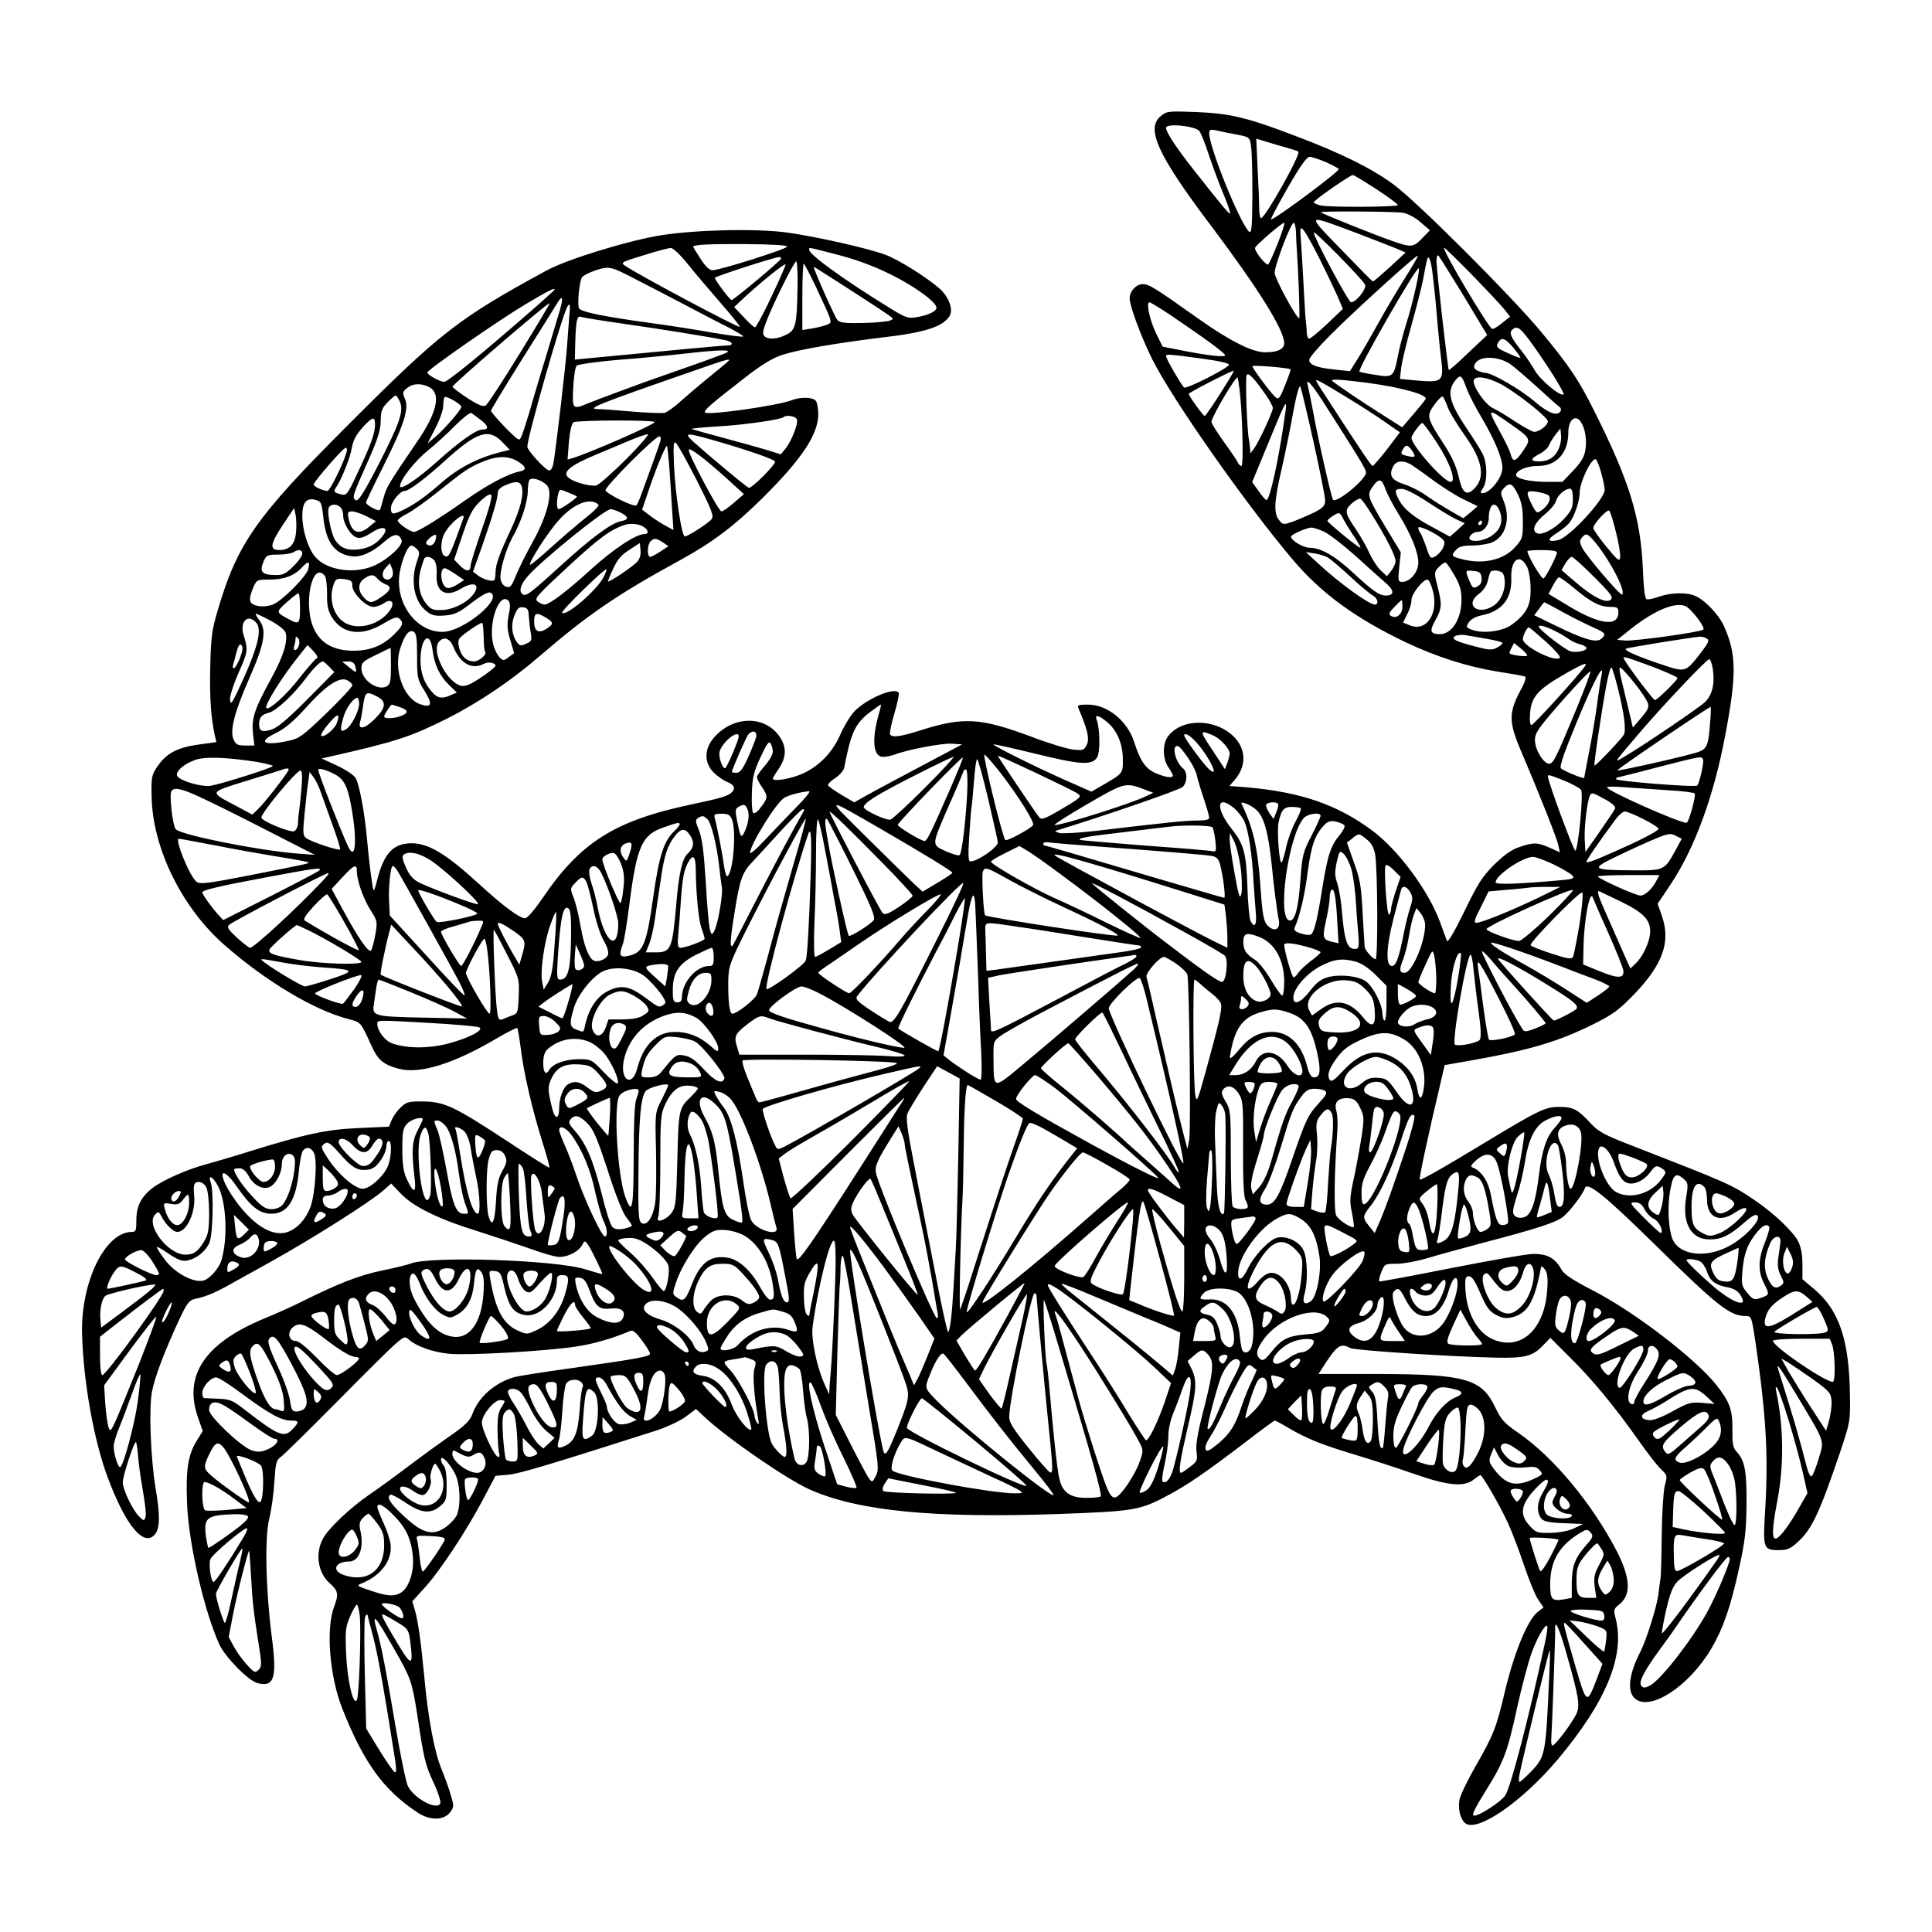<?xml version="1.0" standalone="no"?>
<!DOCTYPE svg PUBLIC "-//W3C//DTD SVG 20010904//EN"
 "http://www.w3.org/TR/2001/REC-SVG-20010904/DTD/svg10.dtd">
<svg version="1.0" xmlns="http://www.w3.org/2000/svg"
 width="850pt" height="850pt" viewBox="0 0 850 850"
 preserveAspectRatio="xMidYMid meet">
<g transform="translate(0,850) scale(0.1,-0.1)"
fill="#000000" stroke="none">
<path d="M5108 7990 c-69 -54 -15 -172 220 -483 209 -278 322 -459 322 -517 0
-26 -29 -40 -84 -40 -56 0 -155 50 -291 146 -194 138 -220 154 -247 154 -29 0
-58 -31 -58 -62 0 -35 50 -168 99 -268 90 -179 407 -631 615 -878 128 -152
279 -262 501 -368 138 -65 270 -107 405 -129 58 -9 111 -18 118 -21 9 -2 3
-23 -23 -70 -46 -88 -46 -132 1 -244 89 -209 165 -401 170 -429 l7 -31 -44 20
c-54 24 -72 25 -135 3 -34 -11 -67 -35 -111 -78 -52 -52 -72 -84 -131 -206
-42 -86 -72 -138 -76 -129 -3 8 -17 46 -31 85 -52 139 -184 317 -299 402 -153
113 -312 168 -549 189 l-78 6 19 22 c70 76 52 173 -42 227 -85 48 -196 36
-246 -29 -26 -33 -26 -98 0 -137 11 -16 20 -33 20 -37 0 -13 -33 -8 -77 11
-44 20 -67 55 -93 136 -29 93 -118 165 -203 165 -43 0 -48 -2 -42 -17 39 -91
49 -132 37 -158 -12 -26 -16 -27 -60 -23 -26 3 -109 28 -185 57 -226 84 -300
88 -493 26 -83 -26 -119 -31 -128 -16 -3 5 5 46 19 92 13 45 22 86 19 91 -18
29 -157 -33 -203 -91 -16 -20 -41 -62 -54 -93 -34 -77 -90 -136 -162 -170 -51
-24 -135 -39 -135 -23 0 2 11 21 25 41 37 54 37 101 0 150 -67 88 -201 83
-283 -10 -44 -50 -45 -111 -3 -154 16 -16 43 -35 60 -42 33 -13 39 -31 17 -49
-18 -15 -55 -25 -178 -51 -334 -71 -485 -166 -652 -413 -35 -51 -66 -87 -76
-87 -24 0 -95 53 -196 145 -149 137 -226 184 -302 185 -82 0 -123 -44 -153
-163 -6 -26 -13 -46 -15 -44 -5 4 -20 122 -29 222 -10 118 -35 249 -51 273 -9
13 -45 37 -82 54 l-67 31 40 9 c287 65 350 86 509 165 139 70 284 167 411 277
214 184 340 270 618 422 141 77 238 150 365 276 170 169 242 277 242 366 0 26
-5 53 -12 60 -15 15 -67 16 -105 1 -63 -24 -368 -67 -381 -54 -8 8 24 36 171
150 78 61 124 89 170 104 71 23 240 52 437 76 190 22 268 47 298 95 17 28 -3
84 -45 121 -59 51 -179 126 -237 148 -76 28 -290 77 -426 97 -131 19 -396 14
-555 -10 -144 -22 -422 -107 -512 -157 -388 -211 -466 -272 -879 -686 -399
-399 -480 -515 -566 -808 -26 -87 -30 -119 -33 -250 -3 -138 3 -221 20 -300
l7 -30 -80 -11 c-93 -13 -141 -39 -180 -97 -25 -37 -27 -48 -25 -131 4 -227
133 -490 321 -654 182 -160 397 -288 547 -326 53 -14 51 -11 100 -118 28 -62
52 -82 119 -100 93 -25 243 22 434 135 46 27 86 47 88 44 2 -2 9 -42 15 -88
13 -109 50 -268 94 -409 20 -62 34 -115 32 -117 -2 -2 -85 50 -183 115 -233
153 -278 175 -371 176 -63 1 -74 -2 -98 -24 -15 -14 -34 -39 -41 -56 l-13 -31
-133 -6 c-141 -6 -233 -26 -478 -102 -63 -20 -148 -45 -188 -56 -88 -23 -193
-70 -240 -105 -51 -39 -72 -81 -72 -141 0 -47 -2 -53 -20 -53 -117 0 -224
-219 -219 -445 5 -211 52 -474 114 -638 79 -211 159 -306 207 -247 22 27 23
84 2 205 -21 131 -30 350 -15 424 13 65 54 174 119 314 34 73 45 87 69 92 58
13 90 27 187 82 56 31 121 67 146 81 190 106 439 264 496 314 l35 31 44 -46
c55 -57 165 -111 340 -165 72 -23 174 -57 228 -76 54 -20 111 -36 128 -36 39
0 85 24 100 52 11 21 12 21 26 2 12 -16 63 -120 63 -129 0 -2 -33 8 -73 20
-130 42 -682 60 -770 26 -15 -6 -72 -20 -127 -31 -97 -20 -191 -56 -355 -138
-44 -22 -116 -54 -160 -72 -264 -109 -359 -250 -294 -436 l21 -60 -26 -42
c-39 -62 -49 -128 -43 -277 7 -177 75 -472 142 -620 27 -57 128 -160 168 -170
74 -19 87 23 62 209 -26 205 -31 436 -10 516 9 36 19 108 22 160 6 87 8 96 32
113 14 11 125 120 246 242 121 123 237 238 258 255 35 30 39 31 55 17 33 -30
109 -57 178 -63 82 -8 419 11 554 31 81 12 161 35 242 69 12 6 25 -4 52 -41
20 -26 36 -53 36 -59 0 -12 -54 -22 -350 -64 -118 -16 -230 -34 -248 -39 -86
-25 -157 -88 -184 -163 -10 -27 -31 -49 -90 -90 -42 -29 -128 -91 -190 -138
-62 -47 -139 -103 -172 -125 -85 -58 -184 -152 -206 -196 -34 -65 -21 -149 30
-194 38 -34 41 -48 20 -104 -37 -96 -20 -307 36 -448 93 -236 181 -358 329
-456 54 -37 116 -37 144 -2 19 25 19 29 4 78 -8 29 -26 78 -39 110 -33 78 -61
227 -79 427 -13 137 -26 227 -38 270 l-13 45 53 58 c67 73 184 250 257 388
l56 106 58 5 c49 5 180 44 652 195 47 16 103 42 128 61 l44 33 43 -40 c102
-94 360 -271 457 -314 214 -95 542 -127 1094 -108 332 12 360 16 482 82 84 44
171 104 344 236 66 51 123 93 127 93 3 0 31 -15 61 -33 78 -46 145 -73 291
-117 71 -21 187 -59 259 -84 151 -53 220 -59 263 -26 14 11 27 20 30 20 9 0
86 -134 121 -210 19 -41 51 -126 72 -189 21 -62 48 -129 61 -148 l24 -35 -26
-20 c-43 -34 -100 -170 -141 -337 -41 -174 -51 -200 -134 -345 -32 -56 -62
-118 -67 -137 -11 -39 0 -90 23 -110 52 -43 251 94 409 282 211 252 294 453
254 615 -11 42 -10 45 15 65 53 42 50 115 -10 233 -110 212 -280 416 -434 522
-61 42 -75 57 -101 111 -60 127 -131 147 -511 148 l-267 0 16 25 c65 102 80
113 124 89 19 -10 442 -38 639 -42 127 -3 162 6 205 50 l36 37 85 -85 c98 -96
199 -219 303 -366 39 -56 84 -114 100 -128 27 -26 27 -28 15 -73 -6 -26 -12
-120 -13 -213 -1 -91 -3 -177 -5 -190 -2 -13 -7 -47 -10 -75 -7 -54 -52 -198
-79 -251 -49 -94 -59 -171 -27 -203 64 -64 238 47 338 215 53 90 86 184 124
359 26 118 31 164 32 281 1 145 -7 188 -45 230 -15 16 -18 36 -17 95 1 87 -12
123 -71 197 -91 115 -361 322 -540 414 -91 47 -129 72 -141 93 -28 52 -65 71
-128 69 -31 -1 -194 -30 -362 -63 -167 -33 -307 -59 -311 -58 -4 2 0 20 8 41
15 36 16 37 68 37 29 0 90 11 136 25 46 14 154 43 239 66 245 64 323 90 356
115 28 21 87 98 97 127 10 30 87 -32 297 -238 292 -287 341 -325 413 -325 22
0 24 -6 40 -112 48 -330 58 -501 42 -760 -9 -149 -6 -158 61 -158 37 0 51 6
85 37 59 54 93 124 181 383 48 143 49 146 47 260 -3 245 -47 376 -158 469
l-51 43 0 64 c0 44 -6 77 -19 103 -23 44 -109 125 -190 180 -105 71 -116 75
-544 242 -117 45 -144 60 -177 95 -58 63 -78 74 -138 74 -64 0 -86 -10 -339
-163 -170 -103 -265 -157 -276 -157 -6 0 33 181 93 435 l16 69 125 22 c248 44
374 81 527 157 89 44 114 63 184 135 124 130 159 229 120 341 l-19 55 57 85
c107 161 190 389 240 654 51 268 50 359 -5 482 -23 52 -88 119 -131 135 -37
15 -106 12 -155 -5 -24 -9 -48 -14 -55 -11 -7 3 -13 49 -16 133 -10 226 -58
384 -215 697 -68 136 -109 197 -236 350 -132 158 -539 565 -644 643 -94 70
-228 137 -423 211 -219 84 -296 103 -445 109 -123 5 -132 4 -157 -17z m169
-67 c7 -9 27 -59 44 -112 18 -53 47 -131 65 -173 18 -43 29 -78 25 -78 -3 0
-25 24 -48 53 -23 28 -72 90 -109 137 -79 100 -124 168 -124 188 0 21 130 8
147 -15z m159 -14 c62 -12 62 -12 68 -52 4 -22 6 -118 6 -215 -1 -147 -4 -172
-15 -161 -42 42 -175 371 -175 433 0 15 5 17 28 13 15 -4 55 -12 88 -18z m229
-60 c22 -6 43 -13 47 -16 14 -8 -146 -293 -164 -293 -4 0 -8 19 -8 43 0 23 -3
102 -7 174 l-6 133 49 -15 c27 -8 67 -20 89 -26z m170 -63 c30 -14 55 -27 55
-30 0 -13 -291 -229 -298 -221 -2 2 31 65 74 140 54 94 83 135 96 135 9 0 42
-11 73 -24z m220 -118 c52 -34 95 -66 95 -70 0 -9 -293 -11 -339 -2 -17 4 -31
10 -31 14 0 9 160 120 172 120 4 0 51 -28 103 -62z m117 -104 c22 -4 55 -21
78 -42 l41 -35 -28 -29 c-45 -48 -52 -48 -138 -18 -83 29 -307 119 -314 126
-7 6 320 4 361 -2z m-212 -86 c74 -28 155 -60 180 -70 l44 -19 -69 -64 c-39
-35 -72 -64 -75 -63 -3 0 -66 64 -140 141 -154 159 -157 156 60 75z m-337 -45
c-19 -49 -39 -92 -43 -96 -8 -9 -63 59 -58 73 4 12 117 110 128 110 4 0 -8
-39 -27 -87z m79 45 c0 -24 2 -54 3 -68 7 -96 15 -310 11 -310 -13 0 -107 174
-108 199 -1 31 71 221 84 221 4 0 9 -19 10 -42z m102 -113 c30 -60 66 -136 80
-167 l24 -57 -69 -66 c-38 -36 -74 -65 -79 -65 -6 0 -10 12 -11 28 0 15 -2 34
-3 42 -2 8 -6 76 -10 150 -4 74 -9 167 -12 205 -5 63 -4 68 9 55 9 -8 40 -64
71 -125z m202 -118 c6 -20 -40 -77 -62 -77 -11 0 -164 286 -164 307 0 13 220
-211 226 -230z m-2543 168 c-2 -11 -294 -103 -328 -104 -13 0 -31 16 -52 49
-18 27 -33 52 -33 54 0 10 70 13 240 12 111 -1 174 -5 173 -11z m-441 -72 c30
-38 96 -115 146 -173 50 -57 89 -106 87 -108 -6 -6 -464 238 -508 271 -17 12
-8 16 85 44 56 18 110 32 119 32 9 1 41 -29 71 -66z m664 36 c78 -20 157 -49
230 -85 108 -53 204 -123 204 -148 0 -16 -39 -34 -90 -42 -35 -6 -48 -1 -117
42 -203 125 -353 234 -353 255 0 12 -10 13 126 -22z m2793 -91 c66 -68 130
-136 142 -152 l23 -29 -35 -28 c-19 -16 -38 -27 -44 -26 -17 6 -226 357 -211
357 3 0 59 -55 125 -122z m-297 -10 c-32 -51 -85 -140 -117 -198 -32 -58 -73
-129 -92 -159 l-34 -54 -65 7 c-81 8 -114 21 -114 43 0 9 42 58 93 109 112
112 380 355 385 349 2 -2 -23 -45 -56 -97z m259 -82 l102 -170 -83 -78 c-45
-44 -84 -78 -86 -76 -4 5 -54 441 -54 479 0 20 4 29 9 24 5 -6 55 -86 112
-179z m-3006 164 c-10 -15 -207 -180 -216 -180 -8 0 -74 88 -74 98 0 5 262 91
283 91 7 1 10 -4 7 -9z m2869 -75 c4 -33 9 -78 11 -100 2 -22 7 -74 10 -115 4
-41 10 -106 15 -144 13 -105 7 -110 -107 -100 l-74 7 6 51 c4 28 24 112 45
186 21 74 43 162 50 195 20 108 21 111 30 95 4 -8 11 -42 14 -75z m-2795 -42
c-3 -173 -8 -195 -49 -215 -40 -21 -81 -23 -97 -7 -9 9 -7 25 8 63 30 79 123
266 132 266 4 0 7 -48 6 -107z m-114 -46 c-35 -76 -69 -137 -73 -137 -5 0 -28
20 -50 45 l-42 44 50 47 c65 60 171 146 176 141 2 -2 -25 -65 -61 -140z m197
36 c73 -156 72 -152 45 -162 -12 -5 -41 -12 -64 -16 l-43 -7 0 146 c0 80 3
146 6 146 3 0 28 -48 56 -107z m-787 34 c44 -22 139 -72 210 -109 72 -38 158
-83 193 -100 34 -18 62 -35 62 -38 0 -4 -60 4 -132 16 -73 13 -200 33 -283 44
-196 27 -297 47 -307 63 -9 13 0 114 12 136 4 8 32 22 61 32 62 19 65 18 184
-44z m1104 -153 c24 -17 24 -18 4 -25 -12 -4 -64 -9 -117 -10 -73 -2 -100 1
-111 12 -11 11 -105 222 -105 235 0 3 285 -181 329 -212z m2320 121 c-10 -47
-29 -120 -43 -162 -13 -43 -30 -106 -36 -140 -18 -92 -22 -95 -100 -82 -35 5
-66 12 -69 14 -9 10 246 455 261 455 3 0 -2 -38 -13 -85z m-3789 -9 c0 -2 -48
-46 -107 -97 -214 -187 -364 -309 -379 -309 -18 0 -74 31 -74 41 0 12 317 232
433 301 105 62 127 73 127 64z m24 -88 c-9 -29 -36 -120 -61 -203 -25 -82 -52
-172 -60 -200 -7 -27 -23 -78 -34 -113 -21 -63 -21 -63 -42 -45 -36 31 -107
108 -107 116 0 4 61 105 136 225 75 119 144 229 153 244 25 43 31 33 15 -24z
m-178 -194 c-74 -121 -141 -223 -149 -228 -11 -7 -33 2 -81 33 -36 24 -66 46
-65 50 1 11 421 372 427 367 2 -2 -58 -102 -132 -222z m2865 169 c159 -108
239 -167 239 -176 0 -10 -79 -1 -194 22 l-81 16 -27 55 c-29 58 -47 140 -31
140 5 0 47 -26 94 -57z m-2646 0 c-2 -27 -7 -86 -10 -133 -6 -88 -51 -474 -61
-522 -3 -16 -11 -28 -17 -28 -16 0 -97 88 -97 105 0 42 154 582 177 617 10 18
13 5 8 -39z m242 -38 c176 -25 377 -58 441 -71 37 -7 43 -24 10 -24 -19 0
-221 -19 -606 -56 l-63 -6 2 79 c3 94 8 116 25 109 7 -3 93 -17 191 -31z
m4000 -97 c73 -103 137 -207 132 -213 -12 -12 -101 62 -125 103 -15 26 -41 65
-59 87 -47 59 -56 80 -43 93 23 23 37 11 95 -70z m-88 -9 c18 -22 32 -42 30
-43 -2 -2 -28 8 -56 21 -47 21 -52 27 -43 44 16 28 31 23 69 -22z m-3461 -20
c-10 -5 -93 -36 -185 -68 -198 -69 -174 -61 -293 -105 -52 -19 -112 -42 -132
-50 -69 -29 -71 -27 -66 69 2 47 9 90 15 96 6 6 89 18 185 26 95 7 225 20 288
27 149 17 211 19 188 5z m2085 -26 c76 -10 126 -21 124 -28 -4 -15 -186 -107
-197 -100 -10 6 -80 127 -80 138 0 10 11 9 153 -10z m1363 -26 c17 -12 71 -58
119 -102 48 -44 92 -83 97 -86 6 -4 7 -12 4 -18 -15 -24 -54 -9 -116 44 -62
53 -187 125 -217 125 -8 0 -23 5 -34 10 -15 9 -17 15 -9 30 19 36 103 34 156
-3z m-3446 10 c-8 -7 -46 -39 -85 -70 -38 -31 -92 -77 -120 -102 -27 -25 -59
-48 -71 -51 -11 -3 -74 0 -140 5 -65 6 -132 11 -148 11 -62 0 -15 19 429 173
142 50 156 53 135 34z m2478 -32 c2 -1 -9 -32 -24 -69 -23 -58 -28 -65 -42
-54 -19 16 -102 127 -102 137 0 6 161 -7 168 -14z m-269 -42 c-50 -82 -104
-163 -109 -163 -7 1 -70 88 -70 97 0 6 179 98 198 102 2 1 -7 -16 -19 -36z
m164 -76 c15 -22 27 -46 27 -52 0 -17 -64 -155 -84 -180 l-15 -20 -1 20 c-1
11 -3 28 -5 39 -9 45 -17 275 -10 286 8 13 33 -14 88 -93z m880 33 c9 -25 39
-83 67 -130 56 -95 90 -177 90 -218 0 -43 -53 -111 -88 -112 -10 0 -9 5 2 22
21 29 20 110 -1 151 -9 18 -38 64 -64 103 -82 120 -95 170 -58 218 25 31 29
28 52 -34z m-1000 0 c13 -98 19 -340 9 -340 -5 0 -12 6 -15 13 -2 7 -30 48
-61 91 -31 43 -56 83 -56 90 0 21 107 203 115 195 1 -2 5 -24 8 -49z m1140 25
c64 -30 217 -150 217 -169 0 -17 -38 -46 -60 -46 -8 0 -44 20 -80 43 -36 24
-81 52 -101 61 -38 18 -96 106 -84 126 11 17 54 11 108 -15z m-668 -63 c50
-30 123 -77 162 -104 l72 -50 -56 -74 c-32 -41 -61 -74 -64 -74 -6 0 -51 67
-206 306 -24 36 -43 68 -43 70 0 7 34 -12 135 -74z m96 63 c142 -19 262 -52
251 -71 -4 -7 -29 -38 -55 -68 l-48 -56 -77 49 c-99 62 -232 152 -232 157 0 7
45 4 161 -11z m-206 -73 c163 -254 195 -306 195 -321 0 -30 -129 -136 -145
-120 -7 7 -68 276 -89 394 -10 50 -19 98 -22 108 -11 37 13 13 61 -61z m-3931
57 c59 -27 42 -111 -52 -247 -119 -174 -132 -196 -143 -237 -6 -22 -13 -46
-15 -53 -3 -10 -10 -9 -34 3 -16 8 -30 19 -30 24 0 4 36 79 80 167 88 176 111
248 91 291 -11 24 -10 29 9 45 26 21 58 23 94 7z m3895 -243 c28 -126 51 -242
51 -257 0 -24 -8 -33 -49 -54 -27 -13 -69 -31 -93 -40 -41 -14 -44 -14 -60 6
-25 30 -23 81 11 227 16 70 39 183 51 251 14 75 26 118 31 110 4 -8 30 -117
58 -243z m-4019 175 c17 -42 -4 -99 -102 -289 -64 -122 -83 -150 -94 -142 -15
13 -15 14 58 178 40 90 52 129 53 169 0 43 5 57 30 83 16 16 32 30 36 30 3 0
12 -13 19 -29z m270 -21 c0 -12 -79 -103 -117 -134 l-32 -27 34 66 c19 37 35
81 35 99 0 18 3 35 6 39 7 7 74 -32 74 -43z m4340 -3 c9 -23 42 -77 72 -119
83 -115 95 -191 40 -242 -32 -28 -49 -14 -65 59 -11 46 -31 90 -66 143 -74
114 -76 122 -40 172 17 23 33 39 37 35 3 -3 14 -25 22 -48z m-716 -29 c-27
-194 -67 -378 -82 -378 -4 0 -20 18 -35 40 l-28 39 55 133 c96 234 101 245 90
166z m-3537 -27 c33 -26 35 -41 4 -41 -26 0 -99 -52 -195 -138 -90 -81 -166
-131 -166 -111 0 28 66 112 124 158 33 27 88 77 120 110 33 33 64 57 70 54 6
-4 25 -18 43 -32z m4529 -17 c91 -64 91 -65 54 -119 -33 -48 -44 -50 -54 -12
-3 13 -24 56 -46 96 -59 108 -58 108 46 35z m-3140 21 c7 -18 -24 -97 -51
-130 l-20 -24 -60 19 c-33 10 -120 34 -194 54 -74 20 -136 37 -138 39 -2 2 50
7 115 11 113 6 279 30 290 41 11 11 53 4 58 -10z m-1856 -24 c0 -37 -19 -90
-77 -212 -44 -95 -48 -100 -72 -94 -35 9 -36 11 -17 39 21 34 57 124 63 161 7
40 20 64 56 103 38 39 47 40 47 3z m5306 11 c19 -29 26 -80 19 -123 -5 -30
-20 -54 -54 -90 l-47 -49 -71 0 c-70 0 -133 14 -133 30 0 20 47 40 96 40 83 0
134 57 134 148 0 56 33 82 56 44z m-4076 1 c0 -11 -282 -134 -359 -158 l-24
-7 6 78 c4 45 12 81 20 86 15 10 357 11 357 1z m3443 -93 c56 -85 86 -170 59
-170 -30 0 -172 160 -172 194 0 12 40 66 48 65 4 0 33 -40 65 -89z m536 -21
c-15 -39 -46 -59 -86 -59 -42 0 -42 11 2 34 19 10 37 27 40 37 3 9 16 30 28
46 l22 28 3 -29 c2 -15 -2 -41 -9 -57z m-4650 27 l34 -35 -44 -11 c-99 -25
-182 -69 -256 -133 -66 -58 -110 -90 -160 -116 -54 -27 -63 -27 -63 4 0 26 40
75 60 75 19 0 91 54 180 135 138 125 190 142 249 81z m546 -76 c-61 -61 -120
-113 -132 -116 -12 -3 -45 2 -73 11 -94 31 -77 62 68 123 53 22 124 52 157 66
33 14 67 25 75 26 8 0 -35 -50 -95 -110z m395 80 c142 -41 260 -82 260 -91 0
-16 -104 -120 -116 -115 -12 5 -168 135 -244 203 -44 41 -33 41 100 3z m-245
-2 c-6 -20 -44 -126 -87 -243 -6 -16 -14 -34 -18 -38 -8 -10 -124 46 -136 65
-8 12 217 238 237 238 6 0 8 -9 4 -22z m161 -172 c65 -129 76 -157 65 -170
-16 -19 -104 -76 -118 -76 -14 0 -42 187 -48 318 -3 86 -2 102 9 93 8 -7 49
-81 92 -165z m-122 69 c3 -44 9 -127 12 -184 l7 -103 -42 23 c-23 13 -54 34
-69 46 l-27 21 32 94 c33 97 73 192 78 186 1 -2 5 -39 9 -83z m3270 60 c18
-27 12 -30 -31 -19 -19 5 -21 10 -12 25 13 25 23 24 43 -6z m-4690 -7 c-14
-49 -73 -168 -83 -168 -18 0 -61 19 -61 28 0 13 130 162 141 162 6 0 7 -10 3
-22z m1670 -110 l79 -72 -44 -38 c-24 -21 -49 -38 -55 -38 -12 0 -144 248
-144 270 0 16 66 -34 164 -122z m-916 72 c39 -24 41 -38 5 -45 -51 -11 -137
-57 -233 -124 -124 -87 -212 -141 -228 -141 -18 0 -72 38 -72 50 0 5 19 19 43
31 23 12 85 56 137 98 112 90 134 105 197 131 62 25 110 25 151 0z m4766 -48
c9 -32 16 -67 16 -77 0 -41 -154 -208 -204 -221 -46 -11 -52 2 -11 28 22 14
48 34 57 45 23 25 48 97 48 137 1 45 48 146 70 146 4 0 15 -26 24 -58z m-841
37 c12 -7 54 -36 94 -66 40 -30 102 -70 138 -88 l66 -32 -31 -27 -32 -26 -56
32 c-32 18 -79 48 -106 67 -26 19 -71 42 -100 51 -55 18 -67 40 -46 79 12 23
40 27 73 10z m-3792 -101 c19 -36 -7 -133 -65 -238 -29 -52 -63 -120 -76 -152
-20 -49 -25 -55 -44 -49 -13 5 -22 19 -24 35 -4 34 24 130 52 181 38 65 68
157 68 205 0 25 4 48 10 51 17 11 67 -11 79 -33z m3685 -12 c8 -20 33 -70 58
-109 54 -88 86 -166 86 -213 0 -40 -36 -84 -70 -84 -19 0 -20 4 -14 65 l7 65
-66 109 c-82 137 -84 143 -57 181 27 38 40 35 56 -14z m-3801 14 c11 -35 -5
-98 -47 -189 -51 -108 -68 -156 -68 -191 0 -14 -2 -29 -5 -32 -9 -9 -49 3 -72
20 l-22 17 41 115 c47 135 68 207 68 233 0 11 13 24 33 32 45 20 65 18 72 -5z
m4383 -35 c17 -35 22 -64 22 -120 0 -71 -2 -77 -35 -113 -51 -57 -144 -77
-237 -51 -43 11 -45 15 -21 41 12 13 30 18 70 18 29 0 69 6 88 14 60 25 82
106 50 183 -14 33 -14 38 1 55 26 28 38 22 62 -27z m-4140 -9 c4 -5 -69 -56
-80 -56 -9 0 -10 36 -2 67 6 22 7 22 42 7 20 -8 38 -16 40 -18z m3747 -27 c50
-33 106 -67 125 -75 l34 -16 -32 -30 -33 -29 -77 42 c-85 45 -126 80 -148 121
-20 39 -18 48 14 47 16 0 64 -25 117 -60z m635 16 c0 -39 -6 -52 -41 -90 -40
-43 -98 -73 -119 -60 -22 13 -8 45 35 81 25 20 48 47 51 61 7 24 39 53 61 53
9 0 13 -15 13 -45z m-107 15 c13 -12 0 -43 -28 -63 -24 -17 -24 -17 -45 22
-29 59 -27 65 23 57 23 -4 46 -11 50 -16z m-4693 -149 c-27 -78 -50 -151 -50
-162 0 -26 -22 -24 -49 5 l-23 24 37 109 c30 89 44 115 77 147 24 23 43 35 49
29 6 -6 -10 -64 -41 -152z m-698 57 c11 -110 47 -163 122 -175 41 -7 93 16
145 62 42 38 66 41 78 8 8 -20 -56 -81 -115 -109 -88 -42 -214 -25 -266 37
-31 37 -56 117 -56 180 0 58 18 80 57 70 26 -7 28 -12 35 -73z m4615 6 c61
-97 103 -180 103 -203 0 -10 -9 -29 -19 -42 l-19 -24 -27 25 c-15 14 -37 48
-50 76 -12 28 -39 74 -58 103 -51 74 -53 86 -20 116 15 13 32 23 38 21 5 -1
29 -34 52 -72z m-3404 46 c5 -4 -20 -30 -55 -57 -35 -28 -103 -86 -153 -131
-49 -45 -91 -79 -93 -77 -8 8 80 146 127 197 65 73 138 101 174 68z m-1135
-12 c7 -7 12 -23 12 -37 0 -34 33 -88 60 -96 15 -5 34 2 62 20 48 32 79 28 56
-7 -25 -37 -63 -60 -110 -65 -50 -6 -80 6 -103 40 -18 28 -37 121 -29 142 7
18 35 20 52 3z m5102 -22 c14 -44 0 -80 -42 -106 -32 -20 -78 -26 -91 -13 -10
10 13 33 34 33 26 0 49 28 49 60 0 65 31 82 50 26z m-5298 -91 c-5 -51 -29
-75 -73 -75 -44 0 -41 25 13 107 l52 78 7 -33 c3 -18 4 -53 1 -77z m1428 90
c37 -19 38 -31 2 -38 -44 -9 -129 -72 -265 -196 -135 -123 -152 -135 -167
-126 -19 12 -10 44 22 80 63 72 339 295 365 295 7 0 27 -7 43 -15z m4380 -88
c12 -48 20 -97 18 -110 -3 -19 -11 -12 -60 47 -32 39 -58 76 -58 83 0 18 62
85 70 76 5 -4 18 -47 30 -96z m-5498 72 l42 -22 -28 -23 c-47 -41 -80 -28 -92
34 -6 28 -4 32 15 32 12 0 41 -10 63 -21z m4350 -96 c16 -24 26 -43 23 -43 -9
0 -145 111 -145 119 0 3 12 14 27 23 26 16 27 16 46 -21 11 -20 33 -55 49 -78z
m-3924 85 c-56 -155 -62 -169 -77 -166 -23 4 -26 60 -6 100 24 47 97 105 83
66z m4482 -18 c0 -5 -5 -10 -11 -10 -5 0 -7 5 -4 10 3 6 8 10 11 10 2 0 4 -4
4 -10z m-3683 -22 c18 -14 16 -28 -3 -28 -36 0 -136 -66 -235 -156 -104 -95
-182 -154 -204 -154 -6 0 -19 6 -29 13 -17 13 -6 25 130 151 139 129 191 167
254 187 28 9 69 3 87 -13z m3514 -55 c13 -15 -9 -56 -40 -73 -17 -9 -21 -4
-36 43 -10 28 -21 56 -26 62 -5 5 -9 15 -9 23 0 14 91 -30 111 -55z m-526 38
c22 -10 84 -58 139 -107 54 -49 114 -103 134 -120 37 -32 37 -54 -1 -54 -29 0
-56 19 -145 101 -78 73 -141 109 -189 109 -29 0 -83 32 -83 49 0 9 67 39 90
40 8 0 33 -8 55 -18z m-3910 -40 c-7 -22 -29 -28 -40 -12 -5 10 35 44 43 37 2
-3 1 -14 -3 -25z m5108 -13 c64 -80 130 -208 114 -224 -7 -7 -159 171 -176
206 -12 24 -12 32 -1 45 18 22 25 19 63 -27z m-4107 6 l25 -17 -35 -23 c-19
-13 -40 -24 -45 -24 -15 0 -14 53 1 68 16 16 24 15 54 -4z m-113 -86 c-19 -21
-123 -91 -128 -86 -1 2 9 27 23 56 18 40 36 61 71 83 l46 30 3 -32 c2 -19 -3
-38 -15 -51z m-969 57 c13 -14 13 -20 0 -56 -29 -85 -12 -175 42 -218 24 -19
38 -22 81 -19 44 4 62 12 118 56 38 29 72 49 81 45 62 -24 -118 -173 -210
-173 -118 0 -211 132 -187 264 11 59 36 116 51 116 5 0 15 -7 24 -15z m-504
-21 c0 -9 -17 -34 -39 -55 -30 -31 -46 -39 -74 -39 -67 0 -78 14 -55 65 10 22
17 25 62 25 28 0 58 5 66 10 23 15 40 12 40 -6z m5520 6 c0 -15 -48 -108 -59
-115 -8 -5 -71 101 -71 120 0 3 29 5 65 5 38 0 65 -4 65 -10z m-1005 -25 c11
-7 55 -44 97 -83 42 -39 86 -76 98 -82 21 -11 28 -40 9 -40 -26 0 -160 97
-254 185 l-50 46 40 -6 c22 -4 49 -12 60 -20z m-3934 -11 c7 -9 12 -34 10 -61
-5 -77 40 -104 107 -63 56 34 88 20 55 -24 -28 -38 -91 -69 -141 -70 -37 -1
-47 3 -67 28 -31 38 -39 92 -25 147 7 24 14 47 17 52 7 12 30 8 44 -9z m5102
-72 c77 -77 86 -90 73 -101 -21 -17 -80 13 -158 81 l-58 50 17 29 c10 16 22
29 28 29 6 0 50 -40 98 -88z m-294 43 c8 -17 15 -59 15 -95 1 -73 -17 -109
-81 -157 -40 -31 -128 -42 -177 -24 -27 11 -27 13 -13 34 9 13 31 25 57 30 88
18 132 73 129 162 -4 84 39 114 70 50z m-5363 -9 c-8 -32 -113 -138 -154 -155
-19 -8 -46 -11 -67 -7 -40 8 -44 25 -21 81 15 34 17 35 71 35 65 0 110 17 144
54 28 30 36 28 27 -8z m5044 -29 c23 -40 30 -65 30 -105 0 -85 -42 -152 -95
-152 -43 0 -47 14 -20 61 29 52 30 71 9 151 -15 59 -15 61 7 84 12 13 26 21
31 18 4 -3 22 -29 38 -57z m-4673 -1 c-4 -9 -13 -16 -22 -16 -24 0 -29 29 -9
51 l19 21 9 -21 c5 -11 6 -27 3 -35z m277 8 l38 -26 -31 -20 c-17 -11 -38 -18
-46 -14 -26 10 -33 86 -8 86 5 0 26 -12 47 -26z m651 -14 c-30 -58 -165 -174
-182 -156 -7 7 188 197 195 191 2 -2 -4 -17 -13 -35z m3863 -2 c2 -19 -3 -30
-18 -38 -18 -10 -22 -7 -35 24 -20 47 -20 48 18 44 26 -2 33 -8 35 -30z m96
16 c18 -46 -3 -113 -43 -139 -72 -46 -130 6 -62 54 17 13 32 35 36 54 4 17 9
35 12 40 8 13 51 7 57 -9z m-5185 -7 c6 -8 10 -44 10 -80 -1 -52 4 -74 21
-102 46 -75 131 -86 224 -30 45 27 62 33 72 24 22 -18 17 -32 -23 -71 -51 -50
-105 -71 -180 -71 -83 1 -140 31 -170 93 -51 101 -12 306 46 237z m232 -13 c7
-9 23 -20 36 -25 28 -10 22 -28 -20 -56 -41 -28 -51 -29 -77 -1 -26 29 -26 63
2 82 28 20 42 20 59 0z m-111 -31 c0 -32 60 -93 92 -93 13 0 34 7 47 16 32 23
50 4 28 -29 -40 -61 -131 -90 -192 -61 -56 26 -82 108 -56 176 8 21 14 24 45
20 31 -4 36 -8 36 -29z m5377 -12 c73 -61 112 -81 158 -81 31 0 35 -3 35 -25
0 -64 -84 -53 -219 29 l-88 53 19 36 c10 20 22 37 27 37 5 0 36 -22 68 -49z
m-627 3 c35 -105 -20 -197 -98 -165 l-29 12 18 37 c11 20 19 48 19 63 0 26 50
89 70 89 5 0 14 -16 20 -36z m-4980 -89 c0 -70 -4 -74 -48 -50 -59 32 -59 31
-12 74 25 22 48 40 53 41 4 0 7 -29 7 -65z m918 -31 c-8 -42 -7 -63 7 -110
l17 -58 -24 -17 c-22 -17 -24 -17 -41 0 -10 10 -23 37 -28 60 -21 93 28 228
68 188 8 -9 9 -25 1 -63z m3932 36 c0 -33 -27 -54 -50 -40 -12 7 -9 15 15 40
16 16 30 30 32 30 2 0 3 -13 3 -30z m711 -26 c46 -25 105 -54 132 -66 51 -22
55 -29 31 -49 -21 -18 -74 -3 -197 57 l-97 47 21 28 c11 16 22 29 23 29 2 0
41 -20 87 -46z m533 30 c24 -9 90 -94 80 -104 -12 -11 -304 -52 -346 -48 l-33
3 60 48 c101 80 192 119 239 101z m-5088 -39 c1 -16 4 -49 8 -72 7 -40 6 -44
-19 -55 -24 -11 -29 -10 -41 7 -23 31 -27 79 -10 119 12 30 20 37 38 34 18 -2
23 -10 24 -33z m-1135 -26 c32 -17 61 -40 65 -51 12 -37 -9 -105 -60 -198 -75
-136 -90 -179 -83 -245 l6 -55 -40 0 c-33 0 -41 4 -51 26 -18 38 3 120 69 270
67 152 77 211 44 255 -12 16 -19 29 -15 29 3 0 33 -14 65 -31z m1210 14 c35
-21 36 -28 4 -49 -35 -23 -55 -12 -55 31 0 39 9 43 51 18z m-1276 -20 c32 -31
9 -117 -81 -308 -25 -51 -29 -56 -32 -34 -2 14 15 68 38 120 41 91 42 102 22
164 -18 58 16 96 53 58z m1003 -64 c0 -33 3 -63 6 -66 11 -11 -26 -43 -49 -43
-31 0 -54 20 -64 57 -6 22 -6 36 2 46 13 16 88 67 98 67 3 0 6 -27 7 -61z
m4717 23 c17 -8 42 -23 56 -33 14 -10 37 -21 52 -24 15 -4 27 -11 27 -16 0
-13 -45 -22 -72 -14 -26 9 -138 96 -138 108 0 10 33 1 75 -21z m-45 -44 c38
-34 66 -66 63 -71 -15 -25 -163 49 -163 81 0 16 18 52 26 52 3 0 36 -28 74
-62z m-4965 -66 c0 -94 1 -101 33 -152 37 -59 31 -76 -20 -58 -74 26 -119 155
-86 249 19 57 38 80 57 70 13 -8 16 -27 16 -109z m4708 77 c37 -6 67 -14 67
-18 0 -4 -11 -14 -25 -21 -21 -11 -35 -10 -92 5 -89 23 -110 34 -92 46 8 5 28
7 44 5 17 -3 60 -10 98 -17z m-5228 -28 c-3 -12 -11 -21 -17 -21 -5 0 -7 7 -4
16 3 9 6 23 6 32 0 12 3 13 11 5 6 -6 8 -20 4 -32z m6195 29 c12 -7 6 -19 -30
-66 -66 -84 -64 -83 -177 -45 -103 35 -158 59 -150 67 4 4 293 51 327 53 8 0
22 -3 30 -9z m-5607 -50 c8 -64 31 -114 74 -155 l33 -32 -26 -11 c-37 -17 -58
-15 -81 11 -36 39 -53 84 -53 142 0 99 42 135 53 45z m92 13 c31 -74 82 -101
135 -73 18 10 50 4 50 -9 -1 -10 -90 -73 -120 -84 -22 -8 -33 -7 -54 6 -58 39
-104 148 -76 182 22 27 49 18 65 -22z m-939 -48 c-10 -25 -22 -45 -27 -45 -4
0 -6 6 -4 13 2 6 9 32 15 56 8 31 15 40 22 33 8 -8 6 -24 -6 -57z m5663 11 c1
-7 -69 1 -77 9 -2 2 1 13 8 24 l11 22 29 -23 c16 -13 29 -27 29 -32z m-5326
-13 c-6 -2 -39 -40 -74 -84 -57 -75 -136 -146 -147 -134 -11 10 72 142 146
233 l35 44 26 -27 c16 -17 22 -29 14 -32z m327 -33 c0 -68 -3 -81 -19 -90 -40
-21 -111 29 -111 79 0 25 7 32 63 59 34 17 63 31 65 31 1 1 2 -35 2 -79z
m5547 -2 c62 -24 113 -46 113 -51 0 -10 -89 -97 -99 -97 -7 0 -111 137 -134
177 -11 19 -6 17 120 -29z m269 -13 c9 -64 -3 -114 -36 -145 -27 -25 -271
-191 -355 -240 -47 -28 -51 -34 76 115 104 121 288 315 299 315 5 0 12 -20 16
-45z m-6087 11 l22 -23 -119 -120 c-81 -82 -131 -124 -155 -132 -42 -14 -57
-9 -57 22 0 31 11 43 42 51 32 7 110 80 163 151 35 47 63 74 76 75 3 0 15 -11
28 -24z m114 2 c8 -30 6 -31 -28 -3 l-30 24 26 1 c19 0 28 -6 32 -22z m5406
-5 c-48 -62 -223 -253 -231 -253 -7 0 -9 22 -6 56 6 69 36 102 153 169 86 49
105 55 84 28z m150 -95 c27 -108 36 -181 25 -201 -11 -19 -125 -139 -129 -135
-4 4 30 231 51 346 9 51 20 90 24 85 4 -4 17 -47 29 -95z m110 -25 c33 -50 33
-53 -17 -111 l-28 -33 -27 113 c-43 177 -43 170 3 120 21 -24 53 -64 69 -89z
m-298 -73 c-86 -207 -97 -230 -116 -230 -20 0 -52 45 -60 86 -5 29 -1 43 20
73 34 50 217 253 222 247 3 -2 -27 -82 -66 -176z m115 158 c-3 -13 -13 -75
-21 -138 -9 -63 -25 -158 -36 -210 -10 -52 -19 -98 -19 -102 0 -7 -89 29 -103
42 -5 4 9 52 31 106 92 234 165 383 148 302z m-5496 -43 c0 -7 -51 -62 -114
-123 -103 -99 -119 -111 -165 -121 -111 -24 -141 -6 -57 34 39 19 75 49 128
107 91 102 150 141 184 126 13 -6 24 -17 24 -23z m110 -50 c41 -21 38 -49 -9
-96 -44 -45 -77 -53 -67 -16 4 12 9 40 12 62 10 73 14 76 64 50z m-80 -30 c0
-34 -35 -102 -60 -115 -24 -13 -25 -4 -9 55 11 39 44 85 61 85 4 0 8 -11 8
-25z m179 -16 c38 -13 40 -26 5 -39 -30 -12 -74 -13 -74 -2 0 8 29 52 34 52 2
0 17 -5 35 -11z m2110 -21 c-35 -118 -29 -198 16 -198 13 0 36 5 51 10 56 22
210 51 252 48 l45 -3 -149 -79 c-82 -43 -189 -101 -238 -127 l-88 -49 -56 33
c-30 18 -57 37 -59 42 -1 6 13 20 32 32 19 13 37 33 39 45 30 155 48 195 114
245 24 18 45 33 47 33 2 0 -1 -15 -6 -32z m3654 -55 c-7 -92 -13 -107 -50
-121 -40 -15 -353 -86 -357 -81 -4 4 402 279 410 279 2 0 1 -35 -3 -77z
m-6042 4 c-11 -27 -57 -64 -68 -54 -3 4 11 28 33 53 39 48 53 48 35 1z m3390
6 c44 -37 69 -96 69 -165 0 -63 4 -59 -107 -123 l-31 -18 -109 48 c-134 59
-326 155 -322 160 2 2 85 -17 184 -41 203 -50 252 -52 273 -14 13 25 11 127
-3 163 -10 25 9 21 46 -10z m-1545 -68 c-4 -14 -20 -55 -36 -90 -22 -49 -35
-65 -50 -65 -11 0 -20 2 -20 4 0 10 62 151 71 163 20 24 42 16 35 -12z m2008
11 c34 -14 76 -59 76 -82 0 -7 -5 -25 -10 -40 l-11 -28 -49 75 c-64 95 -64 99
-6 75z m-2084 -6 c0 -16 -53 -140 -60 -140 -13 0 -30 53 -24 74 13 43 84 99
84 66z m2004 -16 c59 -60 119 -177 65 -128 -23 20 -109 137 -109 148 0 13 19
5 44 -20z m-1854 -51 c0 -13 -16 -40 -35 -62 -19 -21 -35 -44 -35 -50 0 -7 11
-28 25 -48 25 -38 24 -44 -14 -93 -11 -14 -23 -21 -28 -16 -4 4 -7 44 -5 89 2
67 9 93 38 156 27 58 37 72 44 61 5 -8 10 -25 10 -37z m1828 -29 c18 -27 35
-60 37 -74 3 -14 16 -59 30 -100 14 -42 25 -81 25 -88 0 -8 -18 -12 -52 -12
-51 0 -131 -8 -442 -45 -76 -9 -150 -13 -165 -10 -14 4 -21 9 -16 10 222 68
546 180 559 193 21 24 21 66 -1 83 -34 29 -50 106 -19 96 6 -2 26 -26 44 -53z
m-825 -66 c79 -103 150 -216 142 -228 -9 -15 -116 -73 -122 -66 -12 11 -101
376 -92 376 4 0 37 -37 72 -82z m336 -88 c21 -15 20 -17 -66 -68 -69 -41 -90
-50 -99 -40 -13 14 -184 268 -184 273 0 5 326 -149 349 -165z m-3616 139 c42
-7 77 -16 77 -19 0 -8 -222 -78 -273 -87 -38 -6 -128 19 -146 41 -14 17 23 53
76 72 42 16 133 13 266 -7z m2947 -114 c-74 -74 -143 -138 -152 -141 -18 -5
-118 41 -118 55 0 13 31 36 100 74 98 54 284 146 295 147 5 0 -51 -61 -125
-135z m106 -16 c-81 -185 -98 -219 -108 -219 -16 0 -118 62 -118 71 0 11 281
301 286 296 2 -2 -25 -68 -60 -148z m3317 139 c4 -13 -16 -104 -26 -114 -8 -9
-357 19 -357 28 0 4 3 8 8 8 4 1 84 20 177 45 195 50 191 49 198 33z m-3145
-175 c23 -98 42 -183 42 -189 0 -22 -89 -84 -121 -84 -9 0 -10 28 -5 109 4 60
8 117 10 128 2 10 7 62 11 116 4 53 10 97 14 97 4 0 26 -80 49 -177z m-3078
131 c0 -10 -107 -148 -135 -174 l-25 -24 -65 35 c-127 67 -130 61 41 114 82
25 154 48 159 50 17 6 25 5 25 -1z m202 -20 c40 -21 57 -52 72 -135 29 -152
21 -256 -13 -182 -34 73 -131 322 -131 336 0 10 33 1 72 -19z m2783 -87 c-7
-128 -23 -259 -33 -269 -4 -4 -31 4 -61 17 -64 30 -64 22 15 204 31 69 58 134
61 143 3 10 9 15 14 12 5 -3 7 -51 4 -107z m-2929 21 c-4 -46 -9 -92 -11 -103
-2 -11 -4 -33 -4 -48 -1 -15 -8 -30 -17 -34 -18 -7 -144 45 -144 60 0 22 154
207 172 207 7 0 9 -27 4 -82z m83 -7 c7 -20 31 -85 52 -145 22 -59 38 -111 35
-113 -6 -7 -129 34 -149 50 -15 10 -15 24 -7 107 5 52 12 115 16 140 l6 44 17
-23 c10 -13 23 -40 30 -60z m5474 44 c34 -14 67 -32 73 -40 11 -15 -11 -252
-25 -268 -6 -6 -121 305 -121 327 0 9 6 8 73 -19z m-1849 -38 l40 -15 -30 -14
c-60 -31 -367 -128 -404 -128 -8 0 55 41 140 90 166 97 172 99 254 67z m2309
-4 c59 -3 110 -10 113 -14 6 -11 -26 -129 -36 -129 -33 0 -350 141 -350 156 0
4 37 4 83 0 45 -3 131 -9 190 -13z m-6465 -29 c42 -19 174 -84 292 -145 l215
-110 -80 6 c-164 13 -499 79 -531 106 -14 11 -30 151 -20 168 12 19 44 12 124
-25z m2620 -51 c-42 -43 -103 -107 -137 -143 -33 -36 -61 -59 -61 -52 0 35
117 225 152 243 21 12 73 25 108 28 8 0 -20 -34 -62 -76z m3564 40 c30 -16 47
-32 44 -40 -3 -7 -34 -53 -68 -102 l-63 -90 -3 57 c-3 52 12 175 24 194 7 12
12 11 66 -19z m-3192 -127 c188 -109 320 -189 320 -196 0 -3 -30 -23 -66 -44
l-65 -39 -37 34 c-20 19 -113 110 -207 203 -187 185 -190 183 55 42z m1561 87
c17 -15 38 -42 45 -60 17 -39 33 -145 39 -262 3 -47 8 -110 10 -138 5 -53 -6
-69 -23 -35 -5 9 -12 78 -14 152 -5 147 -16 187 -69 253 -74 93 -66 156 12 90z
m96 -6 c34 -30 53 -99 68 -242 9 -95 24 -210 31 -242 8 -40 -16 -55 -46 -28
-21 19 -26 48 -35 180 -12 168 -32 254 -83 359 -7 14 42 -5 65 -27z m96 26 c2
-5 -1 -21 -8 -37 l-12 -29 -17 24 c-9 13 -16 29 -16 36 0 14 46 18 53 6z
m-2333 -27 c9 -25 1 -67 -18 -103 -12 -21 -15 -15 -30 60 -8 40 -7 49 7 57 24
14 31 12 41 -14z m2433 8 c3 -3 -7 -29 -23 -58 -15 -28 -34 -78 -41 -111 -7
-33 -16 -64 -20 -69 -10 -12 -22 135 -14 175 12 56 23 69 59 69 18 0 35 -3 39
-6z m-2186 -11 c-50 -87 -114 -208 -202 -378 -59 -115 -109 -212 -111 -214
-14 -16 -12 24 7 140 24 152 34 180 81 229 18 19 73 79 122 133 49 53 93 97
98 97 5 0 7 -3 5 -7z m343 -227 c74 -75 135 -141 135 -147 0 -5 -27 -27 -60
-49 -47 -31 -62 -37 -72 -27 -11 11 -233 435 -233 445 0 8 88 -77 230 -222z
m3349 191 c36 -18 66 -37 68 -43 2 -6 -52 -36 -119 -67 -165 -75 -198 -87
-198 -78 0 8 55 88 130 189 13 17 31 32 39 32 9 -1 45 -15 80 -33z m-4008 -4
c19 -52 5 -232 -21 -248 -4 -3 -11 19 -15 47 -7 55 -32 180 -41 211 -4 14 1
17 31 17 29 0 37 -5 46 -27z m2589 18 c0 -5 -18 -45 -40 -88 -38 -73 -41 -86
-49 -198 -9 -120 -23 -175 -46 -175 -59 0 -7 375 61 451 17 19 74 27 74 10z
m-2697 -16 c17 -17 42 -118 52 -215 4 -36 9 -74 11 -85 5 -24 -14 -140 -28
-177 -22 -59 -29 -31 -43 202 -9 141 -16 193 -32 233 -14 33 -14 40 -2 48 19
12 25 11 42 -6z m380 -190 c-59 -206 -74 -258 -122 -438 -18 -65 -36 -129 -41
-142 -8 -22 -88 -85 -108 -85 -13 0 -19 57 -18 145 2 67 6 78 90 245 106 210
247 472 251 468 2 -2 -21 -89 -52 -193z m136 60 c13 -66 31 -165 41 -220 11
-55 22 -120 25 -145 l6 -45 -53 -32 c-30 -18 -58 -33 -62 -33 -5 0 -6 66 -3
148 4 81 7 219 7 307 0 90 4 155 9 150 4 -6 18 -64 30 -130z m121 -85 c83
-168 102 -214 94 -228 -12 -18 -104 -76 -110 -69 -6 5 -73 308 -89 402 -17 91
-18 118 -7 112 4 -3 54 -100 112 -217z m2164 190 c5 -5 -2 -21 -18 -41 -40
-47 -55 -90 -77 -228 -23 -145 -37 -203 -51 -212 -6 -4 -26 -2 -44 4 -26 8
-33 15 -28 26 23 52 44 141 57 243 16 117 31 163 71 206 16 18 28 22 51 18 16
-4 34 -11 39 -16z m-2924 3 c0 -5 -11 -18 -24 -30 -45 -43 -66 -107 -91 -282
-31 -221 -45 -253 -113 -267 -36 -7 -40 4 -22 52 6 14 19 97 30 183 32 248 55
299 150 331 62 22 70 23 70 13z m2345 -13 c3 -5 9 -32 12 -59 5 -45 4 -49 -13
-46 -11 3 -145 14 -299 25 -154 12 -281 23 -284 25 -8 8 25 14 194 34 94 11
184 22 200 24 65 8 184 6 190 -3z m-2301 -32 c22 -32 20 -57 -8 -83 -25 -23
-39 -86 -51 -225 -17 -195 -23 -210 -90 -210 l-44 0 14 34 c8 19 19 65 25 103
5 37 17 117 26 176 16 115 30 156 64 200 26 33 44 34 64 5z m532 -192 c-6
-200 -14 -340 -21 -362 -6 -19 -169 -137 -173 -125 -8 23 121 499 183 679 14
40 17 -10 11 -192z m3807 126 c-50 -92 -50 -92 -192 -91 -169 1 -179 6 -94 49
37 18 111 53 163 76 88 38 97 40 122 27 l27 -13 -26 -48z m-1915 -77 c6 -44 7
-96 4 -115 -7 -30 -11 -18 -30 85 -12 66 -22 134 -22 150 l1 30 18 -35 c10
-19 23 -71 29 -115z m555 122 c20 -15 31 -36 37 -66 11 -62 13 -461 2 -461
-12 0 -45 38 -48 53 -1 7 -4 66 -8 132 -8 148 -11 162 -44 254 l-26 74 23 18
c29 24 30 24 64 -4z m-5063 -27 c85 -17 211 -39 279 -50 69 -11 126 -22 128
-24 5 -5 -11 -8 -259 -57 -189 -37 -219 -40 -234 -28 -30 24 -97 189 -77 189
5 0 78 -14 163 -30z m1819 -37 c-11 -34 -13 -35 -25 -18 -21 28 -17 55 9 64
28 11 32 1 16 -46z m2006 37 c374 -28 532 -41 557 -46 22 -4 30 -14 37 -42 13
-52 24 -142 17 -142 -3 0 -144 41 -314 91 -395 117 -471 139 -477 139 -3 0 -5
4 -5 9 0 4 10 7 23 5 12 -2 85 -8 162 -14z m-105 -129 c167 -123 353 -272 347
-277 -2 -3 -68 27 -146 65 -78 39 -182 88 -232 110 -94 42 -279 148 -279 160
0 4 28 21 63 38 l62 31 35 -21 c19 -11 87 -59 150 -106z m1275 26 c8 -27 17
-91 20 -141 3 -50 8 -116 11 -147 5 -61 2 -69 -27 -62 -24 7 -36 50 -45 163
-4 47 -13 103 -21 125 -11 32 -11 49 -2 92 12 51 13 52 31 36 10 -9 25 -39 33
-66z m-4028 22 c82 -64 197 -173 185 -177 -10 -3 -190 63 -256 94 -26 13 -43
31 -57 61 -22 49 -23 59 -6 67 29 13 82 -5 134 -45z m815 1 c13 -33 16 -61 11
-105 -3 -33 -9 -64 -13 -68 -6 -7 -80 169 -80 192 0 13 32 31 50 28 8 -1 22
-22 32 -47z m2033 11 c102 -29 191 -56 466 -142 l156 -49 7 -52 c3 -29 6 -72
6 -95 l0 -43 -37 18 c-63 28 -710 377 -722 388 -11 10 33 1 124 -25z m-1704
-33 c1 -111 12 -223 25 -261 8 -22 14 -43 14 -47 0 -9 -85 -40 -107 -40 -11 0
-13 13 -9 58 3 31 8 95 11 142 7 104 13 137 31 173 22 41 34 33 35 -25z m3774
19 c39 -19 76 -41 83 -49 10 -13 3 -16 -55 -21 -177 -16 -283 -20 -283 -9 0
31 119 112 165 112 11 0 52 -15 90 -33z m-694 -116 c-11 -34 -21 -70 -21 -80
0 -11 -4 -22 -9 -25 -9 -6 -24 201 -15 216 4 6 19 -3 36 -20 l30 -30 -21 -61z
m-4571 86 c0 -41 28 -120 60 -171 31 -48 31 -51 21 -109 -6 -34 -15 -65 -19
-69 -11 -11 -59 60 -126 184 l-47 87 47 51 c52 56 64 61 64 27z m179 1 c23
-37 248 -442 276 -497 14 -28 22 -51 18 -50 -5 0 -80 79 -168 176 l-160 175
-3 57 c-4 64 6 161 16 161 4 0 14 -10 21 -22z m896 -8 c30 -59 75 -192 75
-223 -1 -129 -60 -84 -90 68 -6 33 -18 81 -27 106 -9 26 -13 54 -10 63 10 25
35 19 52 -14z m-1241 10 c-5 -5 -102 -56 -216 -114 l-206 -104 -24 26 c-27 30
-68 87 -68 96 0 10 73 27 280 66 224 42 249 45 234 30z m3034 -40 c48 -27 155
-81 237 -119 160 -74 249 -121 242 -127 -6 -7 -574 80 -583 89 -7 6 -16 178
-10 192 8 23 18 19 114 -35z m-3019 -6 c-114 -121 -302 -294 -319 -294 -4 0
-30 20 -57 44 -39 36 -46 47 -35 57 13 14 420 226 436 228 6 0 -6 -15 -25 -35z
m5870 4 c-19 -38 -51 -68 -72 -68 -21 0 -187 75 -187 84 0 3 61 6 135 6 l136
0 -12 -22z m-4709 -8 c5 -10 19 -62 30 -115 11 -56 30 -115 45 -141 16 -28 24
-52 20 -64 -7 -21 -46 -36 -65 -25 -21 13 -42 68 -56 152 -8 47 -22 103 -31
125 -15 38 -15 40 7 63 28 30 36 31 50 5z m1537 -263 c-159 -318 -184 -360
-204 -353 -8 4 -46 27 -84 52 -60 40 -67 49 -57 63 86 110 457 505 466 496 4
-3 -51 -119 -121 -258z m1085 47 c95 -52 179 -101 187 -109 16 -16 6 -115 -13
-115 -14 0 -86 50 -236 165 -111 84 -318 250 -335 268 -13 13 176 -86 397
-209z m1005 166 c9 -17 8 -31 -2 -60 -7 -20 -21 -75 -30 -121 -20 -102 -33
-139 -51 -139 -28 0 -26 81 6 205 17 66 33 126 35 133 7 19 28 10 42 -18z
m558 -21 c-114 -55 -247 -109 -270 -109 -12 0 -8 15 20 69 l34 69 78 7 c43 3
85 8 93 9 8 2 44 4 80 4 l65 0 -100 -49z m-4742 -29 c42 -17 77 -35 77 -39 0
-10 -166 -44 -179 -37 -10 7 -81 127 -81 139 0 7 81 -20 183 -63z m3860 -68
l6 -102 -27 6 c-43 10 -45 18 -28 94 9 40 16 85 16 100 0 14 3 30 7 34 13 12
20 -26 26 -132z m930 17 c-62 -60 -121 -109 -130 -109 -27 0 -143 42 -143 52
0 15 370 182 380 172 3 -3 -46 -55 -107 -115z m136 -36 c-12 -72 -25 -136 -29
-144 -7 -10 -26 -7 -95 16 -47 15 -88 32 -91 36 -7 12 218 241 227 232 5 -5
-1 -68 -12 -140z m183 100 c98 -48 128 -79 128 -131 0 -42 -31 -110 -64 -141
l-23 -22 -26 58 c-14 32 -46 104 -71 161 -45 100 -54 127 -38 120 4 -2 46 -22
94 -45z m-5618 -89 c37 -64 65 -120 64 -124 -2 -5 -125 61 -236 129 -10 6 0
22 38 64 29 31 56 55 60 52 4 -3 38 -57 74 -121z m2559 44 c-39 -40 -88 -93
-109 -118 -97 -113 -218 -240 -228 -240 -12 0 -135 82 -136 90 0 3 15 15 33
27 17 11 79 54 137 94 123 86 362 231 369 224 2 -3 -27 -38 -66 -77z m218 20
c1 -29 3 -71 4 -93 1 -22 5 -128 9 -235 3 -107 9 -248 13 -312 3 -70 2 -118
-3 -118 -11 0 -96 54 -137 86 l-26 21 24 134 c13 74 35 199 49 279 13 80 30
178 37 218 7 39 16 72 21 72 4 0 9 -24 9 -52z m2785 -113 c34 -77 64 -151 66
-165 4 -36 -23 -36 -107 -2 l-70 29 2 87 c3 116 29 246 41 206 3 -8 33 -78 68
-155z m-2866 -85 c-41 -245 -76 -429 -82 -435 -2 -3 -166 90 -176 100 -4 3 77
167 167 339 27 50 65 124 85 165 21 40 39 71 41 69 2 -2 -13 -109 -35 -238z
m-1698 53 c-2 -131 -14 -173 -48 -173 -14 0 -15 13 -10 98 12 181 25 237 49
213 8 -8 11 -53 9 -138z m3758 68 c0 -76 -58 -211 -90 -211 -24 0 -25 15 -6
61 7 19 19 64 25 102 6 37 16 80 22 95 l11 27 19 -24 c10 -13 19 -35 19 -50z
m-3830 -86 c-7 -107 -14 -144 -29 -168 l-19 -31 -7 36 c-9 47 10 178 37 251
11 32 22 56 24 54 3 -2 0 -66 -6 -142z m-324 73 c-28 -68 -81 -168 -87 -168
-8 0 -89 137 -89 151 0 4 26 16 58 24 31 9 62 18 67 20 6 2 22 4 38 4 27 1 27
1 13 -31z m142 -13 c55 -38 58 -45 38 -110 l-11 -39 -26 44 c-32 54 -69 127
-69 135 0 11 17 4 68 -30z m2210 19 c59 -8 204 -31 322 -50 118 -19 218 -34
223 -34 4 0 7 -4 7 -8 0 -5 -37 -14 -82 -20 -173 -25 -515 -72 -555 -78 l-43
-5 -2 68 c-1 37 -2 85 -3 106 -1 43 -9 42 133 21z m-3105 -20 c83 -41 227
-128 227 -136 0 -14 -173 -9 -271 8 -119 21 -143 29 -132 49 8 14 111 105 119
105 3 0 28 -12 57 -26z m606 -244 c39 -47 68 -86 63 -88 -8 -2 -348 131 -357
140 -4 3 19 117 36 181 l10 39 88 -94 c49 -51 120 -131 160 -178z m262 140
c53 -103 54 -106 51 -182 -3 -73 -4 -77 -30 -86 -15 -6 -34 -13 -43 -17 -13
-5 -18 2 -22 37 -9 58 -20 364 -14 358 2 -3 29 -52 58 -110z m3306 79 c70 -26
112 -100 113 -196 0 -35 -4 -63 -9 -63 -5 0 -27 32 -50 70 -23 39 -54 78 -69
87 -40 25 -52 43 -52 80 0 37 15 42 67 22z m-3394 -54 c13 -88 20 -285 11
-285 -11 0 -104 161 -104 179 0 17 72 151 81 151 3 0 9 -20 12 -45z m4707 -70
c52 -20 125 -48 163 -62 37 -14 67 -29 67 -33 0 -4 -22 -22 -50 -40 l-49 -32
-93 60 c-51 33 -131 81 -178 107 -102 56 -150 88 -150 97 0 7 133 -37 290 -97z
m-1098 79 c32 -9 58 -20 58 -23 0 -4 -19 -22 -43 -39 -23 -18 -48 -41 -55 -52
-7 -11 -16 -20 -21 -20 -7 0 -41 118 -41 143 0 12 39 8 102 -9z m-3182 -82 c0
-17 -30 -28 -39 -14 -3 6 -4 32 -2 59 l4 48 18 -40 c10 -22 19 -46 19 -53z
m570 38 c0 -34 -3 -40 -20 -40 -57 0 -119 -72 -120 -137 0 -16 -6 -23 -20 -23
-17 0 -20 7 -20 53 0 77 24 115 99 155 35 17 67 32 72 32 5 0 9 -18 9 -40z
m3179 -92 c0 -38 -2 -68 -6 -68 -14 0 -73 40 -73 49 0 5 14 40 32 78 30 66 31
67 38 38 4 -16 8 -60 9 -97z m331 -23 c71 -78 150 -171 150 -177 0 -3 -21 -13
-46 -23 -39 -15 -48 -15 -55 -4 -38 57 -179 327 -179 343 0 5 17 -10 38 -35
20 -24 62 -71 92 -104z m-235 23 c-23 -132 -38 -150 -32 -37 4 78 29 160 44
145 3 -3 -3 -51 -12 -108z m-1415 94 c0 -4 -21 -18 -47 -31 -27 -12 -166 -85
-310 -162 -251 -133 -283 -148 -283 -131 0 4 -3 57 -7 118 l-6 112 49 11 c39
8 385 60 559 84 17 2 33 5 38 6 4 0 7 -3 7 -7z m1483 -59 c4 -38 13 -119 22
-182 11 -79 12 -117 5 -126 -11 -14 -94 -30 -109 -21 -15 10 52 396 69 396 4
0 10 -30 13 -67z m-1308 27 c24 -17 46 -38 49 -48 8 -31 16 -686 8 -727 l-8
-40 -17 65 c-22 83 -65 268 -117 495 -22 99 -43 188 -46 197 -5 17 57 88 77
88 6 0 30 -14 54 -30z m1630 -91 c117 -72 141 -92 131 -107 -5 -9 -89 -52
-100 -52 -6 0 -241 260 -245 271 -5 15 84 -32 214 -112z m-5565 97 c41 -8 120
-18 175 -22 149 -10 152 -15 38 -52 -55 -18 -105 -32 -111 -32 -15 0 -167 92
-191 116 -7 7 9 5 89 -10z m4725 3 c25 -7 58 -29 88 -59 l47 -47 0 -77 c0 -42
-4 -76 -8 -76 -5 0 -9 14 -10 31 -1 41 -41 118 -72 141 -33 24 -114 33 -167
19 -32 -9 -51 -23 -80 -61 -40 -52 -73 -65 -73 -29 0 38 55 103 115 136 62 33
99 39 160 22z m-438 -21 c25 -28 63 -101 63 -122 0 -20 -36 -39 -60 -31 -37
12 -60 54 -60 110 0 71 18 85 57 43z m1067 -141 c42 -82 74 -152 71 -157 -8
-13 -106 -33 -114 -24 -4 5 -15 70 -25 144 -9 74 -20 151 -23 170 -8 53 6 32
91 -133z m-3654 141 c0 -7 -3 -30 -6 -50 l-7 -38 -41 37 c-51 46 -53 50 -24
56 47 9 78 7 78 -5z m2045 -16 c-48 -44 -369 -320 -490 -420 -126 -105 -123
-105 -124 25 -1 81 -1 82 32 106 17 13 95 57 172 98 307 161 420 219 430 219
6 0 -3 -13 -20 -28z m-2148 -28 c21 -17 51 -50 68 -73 25 -35 27 -44 15 -51
-21 -14 -21 -14 -80 30 -70 52 -106 59 -165 30 -48 -23 -84 -77 -100 -147 -8
-37 -5 -36 -39 -23 -30 11 -32 27 -11 96 16 54 70 125 119 156 49 30 144 21
193 -18z m293 -16 c0 -64 -60 -130 -95 -105 -15 11 -15 19 -5 56 13 51 41 81
75 81 22 0 25 -4 25 -32z m-1571 -39 c-24 -33 -46 -62 -50 -65 -9 -5 -116 34
-123 45 -5 7 177 80 202 81 8 0 -5 -26 -29 -61z m3487 -50 c99 -409 166 -711
160 -717 -11 -10 -317 629 -328 681 -3 19 119 139 136 134 5 -2 20 -46 32 -98z
m-3242 37 c73 -30 160 -68 192 -85 l59 -32 -199 4 c-219 5 -220 6 -210 67 3
19 7 50 10 68 3 17 7 32 10 32 3 0 65 -24 138 -54z m3475 37 c10 -10 34 -30
53 -45 20 -15 38 -35 40 -46 6 -20 -10 -88 -69 -302 -34 -123 -38 -132 -44
-100 -9 39 -12 510 -4 510 3 0 13 -8 24 -17z m729 -26 c30 -30 36 -44 40 -90
6 -72 -11 -83 -51 -33 -58 72 -119 84 -184 37 l-41 -29 -12 23 c-31 58 71 140
163 132 40 -3 56 -11 85 -40z m-3494 -4 c-10 -45 -35 -123 -40 -123 -3 0 -27
11 -55 26 l-50 25 23 18 c22 18 120 80 126 81 1 0 0 -12 -4 -27z m3716 -25 c0
-8 -53 -38 -70 -38 -5 0 -10 20 -10 46 l0 45 40 -22 c22 -13 40 -26 40 -31z
m-2624 11 c125 -65 395 -239 372 -239 -26 0 -189 38 -343 81 -183 50 -248 72
-251 84 -5 15 118 105 142 105 12 0 48 -14 80 -31z m-2015 -32 c-6 -15 -17
-27 -26 -27 -21 0 -19 17 7 53 26 36 36 20 19 -26z m1200 21 c22 -12 46 -32
54 -44 13 -21 12 -24 -13 -40 -19 -13 -46 -18 -91 -19 l-64 0 -12 -35 c-15
-43 -45 -48 -59 -8 -13 38 33 130 77 152 43 21 62 20 108 -6z m2698 -45 c-16
-19 -43 -17 -35 3 3 9 6 23 6 31 0 14 3 14 20 -2 15 -14 17 -21 9 -32z m-2351
-16 c4 -29 -9 -35 -27 -13 -13 16 -4 49 13 43 6 -2 12 -16 14 -30z m3167 9
c26 -18 13 -43 -27 -51 -18 -4 -44 -14 -56 -22 -26 -16 -72 -10 -72 10 1 16
30 52 55 65 28 16 78 15 100 -2z m-368 -16 c86 -52 50 -100 -70 -92 -52 3 -58
6 -64 30 -5 20 0 31 26 54 37 33 64 35 108 8z m-264 -6 c71 -24 103 -74 127
-201 11 -60 6 -83 -19 -83 -12 0 -21 14 -30 48 -24 97 -80 152 -154 152 -56 0
-99 -22 -142 -74 -21 -26 -40 -44 -43 -41 -3 2 3 34 12 69 21 75 53 111 117
131 58 18 77 18 132 -1z m-2609 -22 c34 -20 96 -106 96 -134 0 -18 -4 -17 -35
11 -47 41 -97 61 -155 61 -81 0 -139 -56 -166 -159 -21 -86 -77 -56 -60 32 19
93 85 166 180 199 55 19 93 16 140 -10z m1872 -149 c43 -92 119 -248 167 -347
48 -98 86 -181 83 -183 -2 -3 -10 6 -17 19 -27 51 -212 290 -361 465 -43 51
-78 96 -78 100 0 12 113 123 120 118 4 -2 42 -80 86 -172z m-2492 130 c23 -23
25 -28 13 -41 -8 -7 -30 -15 -48 -15 -33 -2 -34 -1 -37 41 -3 39 -1 42 21 42
13 0 36 -12 51 -27z m943 16 c41 -15 329 -92 470 -125 68 -16 123 -33 123 -38
0 -5 -33 -6 -77 -2 -42 3 -205 6 -363 6 l-287 0 -11 37 c-14 44 -7 56 49 99
49 37 55 39 96 23z m-1488 -20 c108 -6 202 -15 210 -19 22 -12 -48 -48 -140
-72 -87 -22 -181 -21 -245 2 -30 11 -64 55 -64 84 0 19 -10 19 239 5z m849 -8
c11 -7 8 -19 -13 -60 -22 -44 -29 -50 -41 -41 -16 14 -19 63 -4 91 11 20 36
24 58 10z m3558 -15 c3 -8 2 -38 -3 -66 l-8 -52 -35 49 c-46 63 -45 62 -18 72
34 14 58 13 64 -3z m-124 -52 c61 -39 95 -129 82 -213 -8 -51 -20 -53 -28 -3
-9 54 -40 98 -93 132 -80 51 -152 36 -231 -48 -43 -46 -55 -54 -62 -42 -12 18
-4 45 24 85 29 42 54 63 106 87 91 43 136 43 202 2z m-3125 -6 c30 -14 135
-146 130 -163 -9 -27 -41 -13 -89 39 -37 40 -60 57 -86 62 -37 7 -40 5 -104
-74 -12 -15 -29 -22 -54 -22 -35 0 -35 1 -29 33 12 53 21 70 61 111 37 37 40
38 91 33 29 -3 65 -11 80 -19z m2604 -5 c32 -27 68 -93 69 -125 0 -34 -38 -20
-65 22 -44 69 -110 79 -140 20 -19 -37 -52 -60 -88 -60 l-29 0 23 38 c73 122
161 162 230 105z m223 19 c6 -11 -21 -52 -35 -52 -10 0 -13 43 -2 53 9 10 31
9 37 -1z m-3291 -16 c18 -7 46 -29 63 -48 33 -37 72 -124 61 -135 -4 -3 -31
19 -61 50 -53 56 -55 57 -111 57 -56 0 -113 -20 -128 -46 -15 -27 -27 -14 -27
29 0 29 6 49 18 60 51 46 123 59 185 33z m2234 -148 c157 -185 228 -275 308
-394 65 -95 76 -126 32 -88 -49 44 -202 179 -207 184 -34 34 -207 184 -282
244 -54 43 -98 82 -98 86 0 9 110 110 120 110 3 0 60 -64 127 -142z m802 50
c9 -15 13 -30 9 -33 -8 -9 -96 -10 -104 -2 -3 3 2 20 12 37 23 39 61 38 83 -2z
m486 12 c49 -24 79 -62 95 -120 24 -87 -12 -94 -67 -12 -36 52 -43 57 -80 60
-32 2 -47 -3 -71 -23 -57 -48 -105 -16 -64 43 22 29 95 72 126 72 11 0 38 -9
61 -20z m-2170 -7 c10 -3 -38 -20 -117 -40 -73 -19 -211 -57 -306 -84 -94 -27
-176 -49 -181 -49 -5 0 -14 12 -19 28 -6 15 -22 54 -36 87 -13 32 -22 63 -19
69 7 10 650 0 678 -11z m-902 -4 c14 -6 30 -22 36 -35 11 -24 10 -24 -52 -24
-81 0 -96 9 -73 44 18 28 49 33 89 15z m-408 -45 c41 -47 43 -57 9 -73 -23
-10 -30 -8 -59 14 -36 27 -56 31 -85 15 -21 -11 -40 -60 -40 -106 0 -47 -17
-51 -29 -7 -22 87 -22 102 -5 138 23 49 57 66 121 62 47 -3 57 -8 88 -43z
m1409 26 c-17 -17 -494 -294 -591 -344 -31 -15 -33 -15 -42 3 -20 36 -60 155
-55 162 9 15 317 104 534 154 165 38 168 39 154 25z m172 -385 c-4 -187 -8
-371 -11 -410 -2 -38 -7 -115 -10 -170 -7 -123 -16 -195 -24 -195 -4 0 -31
125 -60 278 -30 152 -71 363 -91 467 -27 138 -35 197 -28 215 5 13 37 66 70
117 l61 92 50 -27 49 -27 -6 -340z m427 297 c74 -56 441 -375 453 -394 8 -12
-116 50 -302 152 -231 127 -324 183 -324 195 0 17 71 105 84 105 6 0 46 -26
89 -58z m-898 -232 c-143 -143 -263 -256 -267 -252 -4 4 -17 45 -30 91 l-22
84 27 21 c14 11 77 49 139 84 62 35 178 103 258 151 80 49 147 86 150 84 2 -2
-113 -120 -255 -263z m1775 251 c0 -16 -12 -41 -19 -41 -4 0 -13 11 -19 25
-11 23 -10 25 13 25 14 0 25 -4 25 -9z m100 0 c0 -4 -13 -37 -29 -72 -16 -36
-37 -91 -47 -124 l-18 -60 -8 50 c-8 51 2 138 21 188 9 22 17 27 46 27 19 0
35 -4 35 -9z m466 1 c13 -9 44 -54 44 -64 0 -21 -118 6 -127 29 -12 31 50 58
83 35z m-3146 -7 c0 -3 -13 -31 -29 -63 -29 -57 -29 -57 -25 -217 2 -88 1
-188 -2 -223 -7 -71 -35 -118 -61 -103 -14 8 -16 37 -14 242 2 219 10 305 30
337 11 17 101 41 101 27z m130 -14 c0 -4 -14 -20 -31 -37 -52 -49 -54 -56 -59
-276 -5 -190 -7 -209 -26 -235 -25 -33 -73 -47 -58 -16 5 10 9 115 9 233 0
198 2 219 21 260 23 50 49 76 79 82 25 5 65 -2 65 -11z m1313 -56 c64 -37 117
-72 117 -77 0 -6 -18 -62 -41 -126 -39 -113 -57 -167 -176 -537 -29 -93 -56
-172 -59 -175 -5 -5 2 337 11 495 2 39 4 142 5 230 2 169 9 267 19 261 3 -1
59 -33 124 -71z m1330 69 c4 -4 -9 -34 -27 -68 -32 -57 -46 -97 -96 -274 -13
-44 -32 -85 -50 -105 l-28 -32 -7 26 c-4 18 4 60 24 123 17 53 31 103 31 111
0 26 59 172 81 199 19 24 57 34 72 20z m-263 -36 c19 -30 20 -50 19 -239 -1
-134 3 -214 10 -227 6 -11 11 -25 11 -31 0 -15 -57 -14 -67 2 -4 6 -8 104 -8
217 0 195 -1 207 -23 244 -18 30 -20 41 -11 52 19 24 48 16 69 -18z m-2876 3
c19 -21 14 -27 -41 -55 -31 -15 -33 -15 -43 5 -9 16 -8 26 5 45 19 29 55 32
79 5z m236 10 c0 -5 -5 -22 -11 -38 -7 -17 -11 -108 -11 -238 -1 -248 -6 -274
-37 -191 -34 93 -53 403 -26 445 14 24 85 41 85 22z m3019 0 c12 -8 7 -18 -27
-55 -47 -51 -57 -71 -118 -249 -53 -155 -76 -197 -110 -197 -36 0 -39 23 -9
68 15 22 46 106 70 185 47 156 54 174 92 225 18 24 31 32 56 32 18 0 38 -4 46
-9z m-2612 -39 c46 -55 131 -280 173 -459 11 -48 23 -96 26 -105 12 -40 -89
-10 -111 33 -8 15 -24 92 -35 171 -25 173 -53 282 -84 323 -13 16 -29 41 -36
54 -12 23 -11 23 16 17 16 -4 39 -19 51 -34z m-534 -74 c-3 -46 -6 -84 -7 -85
-1 -1 -23 25 -50 58 -26 33 -46 62 -44 63 8 6 94 45 100 46 3 0 4 -37 1 -82z
m460 58 c50 -46 56 -71 112 -420 9 -54 13 -101 10 -104 -3 -3 -21 2 -39 11
-40 18 -49 49 -66 221 -13 124 -24 167 -61 233 -42 76 -15 114 44 59z m817 -8
c-11 -18 -38 -59 -58 -91 -303 -476 -385 -598 -396 -587 -3 3 -8 54 -12 113
l-7 108 244 245 c134 134 245 244 247 244 2 0 -6 -15 -18 -32z m2024 -12 c17
-35 18 -47 8 -115 -6 -42 -21 -124 -33 -183 -21 -94 -22 -113 -11 -164 6 -32
10 -59 8 -62 -8 -8 -66 29 -77 50 -11 20 -9 184 5 377 2 30 0 68 -5 85 -11 38
10 58 56 54 24 -2 34 -11 49 -42z m-593 -35 c4 -68 -2 -425 -6 -429 -15 -16
-27 26 -31 109 -2 52 -6 142 -8 201 -3 59 0 123 6 144 9 36 11 37 24 19 8 -10
15 -30 15 -44z m697 11 c4 -28 -47 -172 -60 -172 -5 0 -7 12 -4 28 3 15 8 56
12 92 3 36 8 69 11 73 10 16 38 1 41 -21z m-229 0 c9 -17 7 -90 -4 -157 -3
-16 -8 -84 -12 -150 -3 -66 -9 -124 -13 -128 -4 -4 -19 -3 -35 3 l-27 10 6 81
c4 44 11 106 17 137 5 31 6 82 3 112 -5 47 -3 59 16 83 25 32 36 34 49 9z
m-2773 -29 c11 -17 25 -61 32 -99 23 -140 45 -325 39 -330 -11 -12 -56 6 -61
24 -2 9 -8 59 -11 111 -7 100 -25 183 -50 231 -14 27 -13 66 2 93 8 14 27 2
49 -30z m3071 26 c30 -30 -107 -381 -154 -397 -9 -3 -13 11 -13 48 0 42 8 67
39 124 21 39 51 104 65 145 36 99 39 104 63 80z m29 -150 c-57 -171 -89 -261
-116 -324 l-22 -50 -24 30 c-31 38 -30 44 7 91 41 52 90 158 130 279 34 106
47 131 61 117 5 -5 -11 -67 -36 -143z m-3602 109 c27 -27 43 -65 90 -208 33
-104 66 -187 81 -205 13 -16 24 -33 25 -37 0 -4 -16 -10 -36 -14 -25 -5 -40
-2 -50 8 -8 7 -30 75 -48 150 -37 145 -67 216 -117 273 -26 29 -29 38 -19 50
19 23 39 18 74 -17z m4286 23 c0 -6 -13 -24 -30 -43 -37 -40 -56 -98 -70 -213
-15 -119 -34 -173 -67 -181 -15 -4 -30 -1 -39 7 -11 12 -10 25 10 89 14 41 29
108 35 148 15 98 44 158 90 182 39 21 71 26 71 11z m-5010 -6 c0 -2 -10 -24
-22 -47 -25 -47 -28 -92 -15 -202 10 -78 -2 -82 -34 -12 -14 30 -19 65 -19
130 0 79 3 93 22 113 18 19 68 33 68 18z m98 -26 c24 -25 48 -109 61 -214 6
-44 17 -100 25 -124 20 -54 20 -51 -4 -51 -33 0 -49 41 -75 189 -14 78 -32
158 -40 178 -18 43 -18 43 0 43 8 0 23 -9 33 -21z m2615 -5 c18 -9 62 -34 99
-56 l67 -40 -48 -61 c-72 -93 -129 -178 -214 -319 -117 -196 -221 -352 -224
-341 -4 10 128 442 183 603 49 141 85 230 95 230 6 0 24 -7 42 -16z m2382 -25
c13 -40 -25 -249 -45 -249 -9 0 -20 61 -20 115 0 22 -9 57 -20 78 -25 46 -19
72 18 85 32 11 58 0 67 -29z m-5070 -10 c9 -41 15 -238 8 -266 -3 -13 -9 -23
-13 -23 -28 0 -51 221 -31 283 15 45 27 47 36 6z m160 11 c10 -11 22 -44 26
-73 4 -28 15 -83 23 -122 17 -74 21 -165 8 -165 -23 0 -51 93 -77 259 -9 58
-18 108 -21 113 -11 17 24 7 41 -12z m468 -12 c46 -62 85 -153 105 -250 12
-53 28 -110 36 -127 18 -34 21 -71 7 -71 -14 0 -93 169 -126 270 -16 47 -39
108 -52 135 -12 28 -23 56 -23 63 0 23 29 12 53 -20z m1467 -38 c0 -14 10 -62
75 -365 13 -60 33 -166 45 -235 11 -69 23 -135 25 -147 3 -13 1 -23 -3 -23
-14 0 -256 578 -268 639 -6 30 4 54 74 166 l25 40 13 -30 c7 -16 13 -37 14
-45z m2710 -67 c-11 -61 -24 -121 -29 -134 -10 -26 -9 -28 -26 56 -9 42 17
148 42 173 13 13 26 22 29 20 2 -3 -5 -54 -16 -115z m-5063 92 c2 -6 -3 -20
-11 -30 -14 -19 -16 -19 -32 -3 -22 22 -11 50 18 46 12 -2 23 -8 25 -13z m507
-13 c2 -4 -3 -25 -13 -47 -19 -44 -26 -36 -30 33 -2 41 -1 43 18 33 11 -6 22
-15 25 -19z m-581 -22 c35 -38 63 -39 85 0 9 16 22 30 28 30 24 0 22 -29 -4
-66 -30 -45 -40 -54 -66 -54 -22 0 -106 83 -106 105 0 25 35 17 63 -15z m31
-106 c19 -3 43 -1 55 6 28 14 61 68 61 98 0 12 5 22 10 22 16 0 12 -79 -6
-116 -21 -44 -78 -94 -108 -94 -34 0 -104 60 -149 126 -36 55 -37 59 -21 71
16 12 24 7 72 -46 38 -44 62 -62 86 -67z m4170 -56 l-18 -108 -38 0 c-24 0
-38 5 -38 13 0 16 62 190 86 242 l19 40 3 -40 c2 -22 -4 -88 -14 -147z m-2704
97 c5 -33 13 -103 16 -157 l7 -98 -38 0 c-37 0 -37 1 -31 33 3 17 6 75 7 127
3 178 19 217 39 95z m3580 61 c0 -8 -3 -22 -6 -31 -6 -15 -8 -14 -25 1 -18 16
-18 18 -1 30 22 17 32 17 32 0z m225 4 c3 -5 12 -59 19 -119 12 -105 8 -151
-13 -151 -11 0 -16 15 -26 75 -4 21 -14 53 -22 69 -28 55 12 175 42 126z m244
-71 c23 -63 38 -87 62 -94 29 -9 72 11 98 46 24 33 30 34 56 16 17 -13 17 -15
-6 -46 -46 -63 -136 -89 -198 -56 -45 23 -94 146 -77 191 10 27 47 -5 65 -57z
m-5718 39 c16 -29 6 -179 -15 -238 -21 -55 -58 -96 -103 -111 -70 -23 -163 40
-245 165 -65 101 -44 133 24 35 61 -88 100 -119 151 -119 72 0 110 58 122 190
4 41 12 81 18 88 15 18 35 15 48 -10z m841 -13 c10 -21 8 -32 -12 -67 -18 -32
-24 -61 -28 -135 -5 -92 -18 -117 -33 -62 -11 43 -11 206 1 248 9 34 15 41 36
41 16 0 28 -8 36 -25z m3111 -87 c-2 -62 -6 -124 -9 -138 -6 -24 -6 -24 -14
-4 -5 12 -4 66 0 120 5 55 9 107 10 117 0 9 4 17 8 17 5 0 7 -51 5 -112z
m-4038 23 c-8 -62 -30 -127 -53 -153 -9 -10 -29 -18 -47 -18 -26 0 -42 10 -82
53 -44 46 -83 104 -83 122 0 3 10 5 23 5 15 0 28 -11 41 -34 22 -42 65 -63 95
-47 27 15 51 62 51 100 0 35 27 56 48 38 10 -8 12 -25 7 -66z m3577 23 c54
-30 98 -59 98 -64 0 -5 -15 -21 -33 -37 -19 -15 -84 -72 -144 -125 -257 -227
-482 -407 -470 -376 9 26 244 405 295 478 66 95 136 180 146 180 6 0 54 -25
108 -56z m2372 5 c15 -14 -34 -59 -64 -59 -20 0 -30 8 -43 35 -9 20 -17 44
-17 55 0 19 1 19 58 -1 31 -12 61 -25 66 -30z m-659 7 c18 -42 57 -255 49
-267 -3 -5 -14 -9 -24 -9 -21 0 -30 25 -51 134 -11 58 -41 104 -79 119 -12 4
-9 11 13 31 41 37 75 34 92 -8z m-5375 -18 c0 -35 -24 -68 -51 -68 -17 0 -59
48 -59 68 0 8 61 27 98 31 7 1 12 -11 12 -31z m5808 -35 c-6 -27 -26 3 -21 32
6 29 6 29 15 5 5 -13 7 -30 6 -37z m-4718 28 c5 -11 13 -70 16 -133 4 -62 11
-123 15 -136 12 -30 11 -32 -5 -32 -30 0 -37 30 -43 174 -3 80 -3 146 0 146 4
0 11 -9 17 -19z m-818 -55 c8 -15 7 -22 -8 -33 -10 -7 -26 -13 -36 -13 -15 0
-18 9 -18 57 l0 56 26 -24 c14 -13 30 -33 36 -43z m458 -31 c7 -41 10 -78 7
-82 -10 -10 -27 45 -34 110 -9 86 11 66 27 -28z m4470 -65 c-13 -111 -28 -153
-59 -170 -28 -14 -34 -13 -26 8 3 9 13 68 20 130 15 118 24 145 53 161 25 14
26 -6 12 -129z m-4166 3 c6 -122 2 -140 -25 -107 -18 22 -18 181 -1 212 8 13
15 22 17 20 1 -1 6 -58 9 -125z m140 37 c4 -30 9 -68 11 -85 10 -58 -22 -120
-40 -78 -10 23 -24 224 -17 241 10 28 40 -22 46 -78z m4116 70 c22 -12 35 -49
51 -144 11 -63 10 -70 -7 -83 -10 -7 -23 -13 -30 -13 -14 0 -34 51 -34 85 0
12 -9 34 -20 48 -22 28 -26 67 -10 98 12 21 23 23 50 9z m908 -7 c19 -17 20
-23 10 -82 -18 -114 22 -184 104 -184 52 0 87 17 151 73 34 30 51 40 59 32 15
-15 -32 -73 -95 -116 -98 -68 -222 -69 -270 -4 -26 34 -34 159 -17 241 12 61
24 69 58 40z m-6448 -33 c36 -71 43 -229 14 -325 -11 -36 -52 -82 -79 -89 -44
-11 -127 34 -169 91 -20 26 -36 51 -36 56 0 4 24 -9 52 -29 41 -27 59 -34 81
-30 42 8 82 41 98 78 16 37 20 228 6 266 -14 38 11 25 33 -18z m2915 -70 c21
-52 67 -164 102 -249 35 -85 62 -155 60 -157 -5 -5 -270 324 -286 353 -8 17
-8 29 1 50 19 44 71 114 78 106 4 -5 24 -51 45 -103z m-2967 65 c7 -14 12 -65
12 -113 0 -70 -4 -94 -21 -122 -27 -46 -47 -60 -83 -60 -78 0 -178 133 -133
177 13 14 16 13 27 -8 19 -37 52 -69 70 -69 42 0 82 88 74 162 -2 18 -2 39 1
46 8 21 41 13 53 -13z m5911 -46 l8 -61 -31 -13 c-17 -7 -32 -12 -34 -10 -2 1
4 25 12 51 8 27 17 62 21 78 9 40 16 27 24 -45z m-4379 42 c0 -3 -7 -15 -15
-25 -14 -19 -15 -18 -15 12 0 24 4 30 15 26 8 -4 15 -9 15 -13z m3883 -83 c-6
-128 -21 -150 -37 -57 -5 31 -19 65 -33 80 -12 15 -10 20 24 48 21 17 41 31
44 31 4 0 5 -46 2 -102z m1175 90 c7 -7 12 -31 12 -55 0 -79 54 -105 123 -58
20 14 42 23 48 19 17 -10 -70 -92 -117 -110 -38 -14 -44 -14 -72 0 -42 22 -50
39 -50 116 0 89 21 123 56 88z m-188 -88 c-11 -40 -12 -41 -33 -27 -35 23 -33
53 5 89 l33 31 3 -26 c2 -14 -2 -44 -8 -67z m-5780 70 c0 -26 -33 -70 -55 -76
-29 -7 -55 10 -55 37 0 13 7 19 23 19 13 0 32 7 43 15 22 17 44 19 44 5z
m3611 -26 l69 -36 0 -72 -1 -71 -30 35 c-46 53 -129 164 -129 173 0 14 23 7
91 -29z m-4351 7 c-13 -26 -27 -34 -35 -21 -8 14 13 40 32 40 10 0 11 -4 3
-19z m42 -34 c0 -46 -27 -97 -52 -97 -22 0 -45 31 -55 72 -7 26 -6 27 28 21
29 -4 38 -1 53 20 23 30 26 28 26 -16z m738 34 c0 -6 -4 -13 -10 -16 -5 -3
-10 1 -10 9 0 9 5 16 10 16 6 0 10 -4 10 -9z m6026 -7 c19 -9 34 -22 34 -30 0
-18 -45 -47 -67 -42 -33 6 -44 88 -12 88 6 0 26 -7 45 -16z m-5117 -85 c-16
-108 -21 -124 -47 -127 -12 -2 -22 -1 -22 2 0 21 45 194 53 204 21 26 27 -6
16 -79z m2624 -188 c37 -135 65 -247 62 -249 -4 -5 -92 23 -153 50 l-44 18 6
58 c35 313 46 387 56 375 4 -4 37 -118 73 -252z m-187 167 c-29 -46 -72 -117
-95 -160 -23 -42 -47 -81 -54 -86 -13 -10 -127 33 -127 48 0 15 305 280 322
280 4 0 -16 -37 -46 -82z m1324 55 c17 -37 49 -171 42 -178 -3 -3 -16 -5 -28
-5 -24 0 -28 9 -40 73 -3 20 -10 40 -15 43 -12 7 -11 38 3 69 14 32 22 32 38
-2z m995 -3 c9 -17 27 -36 41 -42 22 -10 43 -52 32 -63 -2 -3 -35 27 -73 65
-65 66 -68 70 -42 70 19 0 31 -8 42 -30z m-776 -24 c17 -67 14 -85 -14 -98
-14 -6 -27 -9 -30 -6 -7 7 17 148 26 148 4 0 12 -20 18 -44z m-1475 -28 c-14
-151 -36 -314 -44 -322 -8 -8 -111 26 -137 47 -9 7 -5 23 18 68 50 100 151
259 164 259 2 0 1 -24 -1 -52z m160 -29 l66 -81 0 -144 c0 -79 -4 -144 -8
-144 -10 0 -42 99 -97 298 -23 83 -39 152 -35 152 4 0 38 -36 74 -81z m-3716
62 c10 -6 7 -12 -13 -25 -32 -21 -41 -16 -25 13 12 23 18 25 38 12z m1096 -7
c16 -41 -3 -122 -25 -109 -10 7 -12 48 -3 94 7 34 18 40 28 15z m3184 -8 c56
-29 82 -75 97 -174 10 -64 -12 -179 -38 -197 -29 -20 -39 -6 -27 35 15 53 12
157 -6 191 -18 37 -74 63 -114 54 -35 -8 -103 -79 -132 -140 -25 -52 -45 -54
-40 -4 8 71 96 189 172 229 43 23 54 24 88 6z m-4635 -78 c-28 -27 -33 -22
-39 38 l-5 49 33 -32 33 -33 -22 -22z m4451 73 c3 -4 -15 -34 -39 -66 -44 -56
-45 -56 -54 -33 -5 14 -11 40 -13 59 -3 33 -2 34 42 40 25 3 48 7 52 7 4 1 9
-2 12 -7z m-2454 -40 c0 -12 -29 -23 -42 -15 -6 4 -5 10 3 15 18 11 39 11 39
0z m822 -181 c46 -63 115 -159 152 -212 l67 -97 -31 -78 c-17 -43 -37 -89 -45
-103 l-14 -25 -16 40 c-10 22 -35 82 -57 133 -21 51 -52 126 -67 165 -16 40
-54 134 -85 211 -31 76 -56 142 -56 147 0 14 60 -57 152 -181z m1479 160 c13
-17 21 -51 25 -102 8 -94 -6 -103 -29 -19 -9 32 -28 73 -43 90 -29 35 -26 64
7 59 12 -2 30 -14 40 -28z m534 -1 c75 -39 72 -36 49 -54 -30 -24 -95 -57
-101 -51 -9 8 -31 125 -25 131 9 8 14 6 77 -26z m1879 23 c3 -5 -6 -35 -19
-68 -30 -72 -31 -127 -5 -179 26 -51 26 -51 -12 -65 -31 -10 -35 -9 -60 21
-26 31 -27 37 -22 98 7 77 22 117 61 166 27 34 47 43 57 27z m-1586 -67 c5
-45 4 -47 -19 -43 -19 2 -25 10 -27 35 -4 39 15 80 30 65 6 -6 13 -31 16 -57z
m-3291 17 c-14 -13 -21 -14 -43 -3 -31 14 -27 21 18 30 37 8 48 -3 25 -27z
m111 12 c6 -4 -37 -82 -49 -90 -6 -3 -23 6 -38 20 l-26 27 38 35 c33 30 41 34
55 23 9 -8 18 -14 20 -15z m263 -4 c56 -37 97 -105 115 -189 9 -47 11 -78 5
-84 -14 -14 -27 -2 -61 57 -38 67 -89 113 -135 122 -77 14 -123 -19 -161 -116
-28 -72 -37 -80 -68 -57 -18 13 -18 16 -2 64 25 75 87 171 132 205 34 26 46
29 89 26 30 -3 64 -14 86 -28z m-2145 -5 c18 -47 -33 -103 -78 -86 -40 15 -42
39 -5 54 18 8 38 21 46 30 17 21 30 22 37 2z m1709 -28 c47 -31 86 -70 95 -93
9 -24 -7 -114 -20 -114 -5 0 -27 27 -49 59 -23 33 -65 81 -96 108 -30 26 -55
51 -55 55 0 9 49 15 75 9 11 -2 34 -13 50 -24z m4988 8 c-1 -11 -5 -41 -9 -67
-5 -34 -2 -55 10 -79 16 -31 16 -35 0 -46 -24 -17 -40 -6 -59 39 -17 42 -13
86 12 146 15 37 50 42 46 7z m-4436 9 c27 -8 30 -15 57 -156 19 -96 21 -118 9
-118 -16 0 -27 27 -41 103 -6 32 -25 85 -41 118 -29 59 -28 65 16 53z m278
-164 c-4 -145 -16 -377 -20 -415 -1 -11 -3 -38 -5 -60 l-2 -40 -18 40 c-36 78
-62 202 -55 258 25 183 80 401 96 376 5 -8 7 -79 4 -159z m-2455 150 c0 -5
-13 -16 -30 -25 -28 -15 -30 -14 -30 3 0 10 3 22 7 25 10 11 53 8 53 -3z
m4484 -32 c27 -30 28 -34 23 -102 -6 -75 -23 -136 -38 -136 -5 0 -9 11 -9 24
0 59 -42 116 -86 116 -17 0 -36 -12 -57 -35 -58 -66 -64 -33 -11 64 63 114
116 135 178 69z m-367 -9 c15 -42 16 -99 3 -99 -17 0 -40 58 -40 100 0 51 19
50 37 -1z m-2540 -52 c74 -80 94 -149 32 -110 -47 30 -149 158 -149 188 0 15
81 -39 117 -78z m4848 21 c-12 -87 -20 -100 -57 -96 -26 2 -37 10 -50 37 -21
43 -14 55 57 87 28 13 52 24 53 24 2 0 1 -24 -3 -52z m239 -36 c-5 -15 -14
-26 -19 -25 -18 3 -27 57 -15 88 l12 30 16 -33 c12 -24 13 -39 6 -60z m-7215
30 c34 -54 37 -62 19 -62 -22 0 -138 59 -138 69 0 13 49 40 71 41 10 0 31 -22
48 -48z m3106 -9 c38 -83 194 -479 212 -536 16 -53 11 -72 -52 -227 -33 -79
-42 -90 -50 -59 -29 123 -145 825 -145 876 0 14 13 -6 35 -54z m2220 10 c-15
-37 -162 -189 -172 -179 -12 12 10 78 40 118 35 46 123 111 138 102 5 -3 2
-21 -6 -41z m-2246 -193 c18 -113 53 -322 76 -464 41 -243 43 -262 28 -290
-15 -29 -16 -29 -30 -10 -8 10 -44 78 -80 149 l-66 130 7 270 c4 149 9 281 10
295 2 14 4 52 4 85 1 32 6 55 10 50 5 -6 23 -102 41 -215z m3731 190 c10 -5
24 -26 30 -45 13 -41 39 -60 93 -69 24 -5 43 -16 53 -32 40 -60 -26 -41 -114
33 -64 55 -122 111 -122 119 0 8 42 4 60 -6z m-6433 -8 c9 -6 4 -13 -17 -26
-29 -17 -30 -16 -30 2 0 31 20 41 47 24z m2534 -122 c-12 -56 -21 -105 -21
-108 0 -3 -5 -1 -11 5 -6 6 -12 39 -12 74 -2 55 2 71 28 114 38 64 42 46 16
-85z m-320 83 c50 -53 79 -93 79 -110 0 -7 -11 -18 -24 -24 -20 -10 -29 -8
-52 10 -38 30 -107 29 -137 -2 -12 -13 -27 -32 -33 -43 -10 -16 -13 -17 -28
-5 -22 18 -20 76 3 128 30 65 53 83 109 83 42 0 52 -4 83 -37z m3485 12 c10
-42 -15 -123 -51 -160 -39 -42 -72 -45 -114 -9 -38 32 -72 127 -52 147 10 9
16 7 31 -13 36 -48 50 -60 70 -60 29 0 57 33 70 79 12 46 36 54 46 16z m-6146
-15 c37 -19 50 -30 40 -34 -14 -5 -156 -36 -166 -36 -9 0 8 44 28 73 24 33 29
33 98 -3z m6080 10 c0 -12 -12 -32 -26 -46 -24 -25 -26 -25 -45 -8 -26 24 -21
56 11 65 46 13 60 10 60 -11z m127 -85 c-11 -175 -117 -271 -240 -217 -69 31
-115 116 -120 222 -2 47 1 55 16 55 13 0 27 -22 50 -75 26 -61 39 -79 69 -95
29 -15 43 -17 73 -10 64 17 94 66 121 200 5 29 6 29 21 10 11 -15 14 -38 10
-90z m-4895 54 c33 -71 73 -75 104 -11 39 83 70 55 44 -40 -14 -47 -56 -98
-82 -98 -27 0 -67 45 -102 114 -24 48 -27 59 -15 67 21 13 32 6 51 -32z m88
25 c0 -24 -19 -54 -35 -54 -18 0 -38 37 -31 56 8 20 66 19 66 -2z m127 -95
c-8 -120 -55 -193 -123 -191 -68 3 -125 56 -183 170 -23 45 -25 102 -5 109 7
2 20 -17 30 -42 23 -63 67 -121 104 -140 29 -15 33 -15 63 2 42 25 65 67 72
132 6 67 14 80 32 55 11 -14 14 -38 10 -95z m93 22 c20 -82 41 -109 91 -117
65 -10 138 68 139 149 0 22 4 27 25 27 30 0 31 -15 10 -87 -21 -70 -65 -126
-120 -153 -46 -22 -47 -22 -87 -4 -65 29 -99 93 -122 232 -5 31 -4 33 21 30
24 -3 28 -10 43 -77z m61 38 c7 -22 22 -45 33 -51 17 -9 25 -5 60 36 23 25 45
46 50 46 12 0 1 -62 -20 -105 -16 -35 -57 -65 -88 -65 -36 0 -102 136 -81 170
14 22 35 8 46 -31z m84 31 c8 -12 -21 -60 -35 -60 -14 0 -32 39 -26 56 6 16
52 19 61 4z m2945 -25 c0 -8 -4 -15 -10 -15 -5 0 -10 7 -10 15 0 8 5 15 10 15
6 0 10 -7 10 -15z m-2717 -50 c27 -74 43 -88 95 -82 47 5 68 -13 51 -45 -13
-25 -55 -23 -109 5 -47 23 -83 79 -97 148 -5 28 -4 30 18 27 18 -2 28 -15 42
-53z m3038 25 c22 -30 34 -99 20 -120 -9 -12 -13 -13 -28 -2 -10 7 -35 20 -55
29 -47 20 -53 37 -28 78 32 52 61 57 91 15z m781 -11 c-5 -49 -40 -135 -68
-168 -46 -55 -120 -63 -162 -18 -31 33 -66 145 -51 163 18 22 27 17 49 -26 30
-59 55 -80 94 -80 44 0 79 40 101 116 18 61 42 70 37 13z m-52 16 c0 -22 -28
-86 -47 -107 -34 -37 -93 -7 -108 55 -8 30 5 36 25 12 7 -8 25 -15 41 -15 22
0 34 8 51 35 25 37 38 44 38 20z m-1926 -141 c-91 -167 -137 -244 -144 -244
-3 0 -22 30 -44 66 l-38 66 23 24 c32 31 273 232 277 229 1 -1 -32 -64 -74
-141z m616 -16 c41 -16 90 -37 109 -46 l34 -15 -7 -68 c-3 -37 -11 -80 -16
-94 l-10 -27 -48 41 c-40 35 -171 141 -394 319 -26 20 -47 40 -48 44 0 3 69
-23 153 -59 83 -35 186 -78 227 -95z m1243 131 c-7 -7 -20 -8 -30 -5 -17 7
-17 8 1 22 23 17 48 2 29 -17z m-5638 -11 c-21 -18 -78 -61 -125 -96 l-85 -63
-3 32 c-5 45 6 95 22 108 12 10 170 47 216 50 8 1 -3 -14 -25 -31z m2010 12
c39 -24 49 -44 29 -60 -20 -17 -58 10 -72 49 -13 37 -3 40 43 11z m1983 3 c66
-42 341 -264 428 -346 l76 -72 -26 -78 c-32 -94 -74 -180 -85 -173 -4 3 -39
56 -77 118 -37 62 -114 184 -171 270 -110 168 -183 285 -183 293 0 9 10 5 38
-12z m-2908 -9 c0 -9 -5 -14 -12 -12 -18 6 -21 28 -4 28 9 0 16 -7 16 -16z
m-1020 -3 c0 -23 -253 -371 -270 -371 -6 0 -10 36 -10 84 l0 85 87 68 c85 67
186 142 191 143 1 0 2 -4 2 -9z m4733 -11 c48 -38 75 -155 54 -232 -7 -27 -30
-37 -41 -19 -4 5 -9 36 -12 68 -11 100 -59 159 -130 156 -49 -2 -52 2 -27 29
24 26 121 25 156 -2z m467 8 c-1 -15 -50 -77 -50 -63 0 12 38 75 45 75 3 0 5
-6 5 -12z m-4208 -39 c30 -37 43 -98 23 -106 -6 -2 -24 15 -40 37 -17 21 -42
44 -57 49 -30 11 -36 29 -16 49 21 21 60 9 90 -29z m6235 17 l27 -24 -56 -35
c-128 -83 -164 -92 -152 -39 10 40 28 61 76 93 52 35 69 36 105 5z m-3450
-108 c-14 -62 -39 -173 -56 -247 -16 -73 -32 -135 -34 -138 -3 -2 -26 26 -53
62 l-47 67 22 46 c37 76 184 332 189 327 2 -2 -7 -55 -21 -117z m63 113 c0
-16 39 -440 55 -591 18 -174 18 -193 5 -188 -6 2 -49 50 -95 108 -65 80 -85
112 -85 135 0 74 97 545 111 545 5 0 9 -4 9 -9z m1515 -107 c-26 -90 -66 -115
-118 -74 -34 27 -25 47 23 60 40 11 80 50 80 79 0 10 6 23 13 30 19 20 21 -30
2 -95z m833 89 c6 -10 5 -37 -4 -76 -18 -77 -22 -82 -46 -60 -17 15 -19 25
-13 67 3 27 11 58 16 68 12 22 35 23 47 1z m-5329 -15 c4 -13 16 -55 26 -95
18 -70 18 -73 0 -93 -25 -28 -39 -13 -59 65 -17 67 -21 127 -9 138 13 14 34 6
42 -15z m1402 -23 c47 -33 105 -102 125 -150 13 -32 13 -36 -1 -41 -22 -9 -44
3 -54 29 -16 40 -87 95 -146 112 -65 19 -90 49 -59 72 27 20 88 10 135 -22z
m258 18 c21 -18 21 -18 -40 -81 -69 -70 -89 -70 -89 -2 0 78 76 126 129 83z
m1404 -138 c169 -565 207 -701 199 -709 -3 -3 -31 -6 -63 -6 -72 0 -106 25
-119 87 -9 37 -27 205 -45 418 -4 39 -8 75 -10 82 -7 20 -18 288 -12 283 3 -3
25 -72 50 -155z m1397 138 c0 -20 -28 -53 -47 -53 -17 0 -16 4 2 40 17 32 45
40 45 13z m936 6 c8 -13 -35 -179 -47 -179 -23 0 -22 60 2 153 9 36 31 49 45
26z m-6226 -25 c-16 -40 -31 -66 -37 -61 -5 5 34 87 42 87 2 0 0 -12 -5 -26z
m1780 15 c0 -7 16 -32 36 -56 20 -24 35 -46 33 -47 -8 -7 -149 -18 -149 -12 0
4 14 33 30 66 28 55 50 77 50 49z m2848 -17 c45 -42 69 -158 36 -169 -17 -5
-44 25 -44 48 0 11 -7 35 -15 54 -10 26 -22 37 -45 41 -36 8 -38 17 -8 38 31
22 41 20 76 -12z m-3864 -55 c10 -40 17 -81 15 -91 -4 -16 -7 -15 -31 8 -24
22 -28 33 -28 84 0 55 5 72 20 72 3 0 14 -33 24 -73z m5525 27 c-16 -19 -29
-17 -29 4 0 26 11 34 27 21 10 -9 10 -15 2 -25z m985 -16 c21 -48 22 -54 7
-60 -28 -12 -236 -9 -224 3 14 14 176 109 186 109 4 0 19 -24 31 -52z m-6347
-4 l37 -46 -29 -24 -30 -24 -12 29 c-19 45 -28 111 -15 111 6 0 28 -21 49 -46z
m182 -23 c42 -61 39 -78 -8 -45 -23 17 -51 70 -51 99 0 24 12 13 59 -54z
m1584 58 c30 -8 42 -18 53 -46 18 -43 14 -48 -27 -34 -76 26 -163 0 -223 -67
-18 -21 -76 -31 -76 -14 0 5 14 29 31 55 34 52 82 85 149 103 57 16 49 16 93
3z m3057 -114 c11 -12 20 -24 20 -28 0 -10 -132 -8 -148 1 -9 6 -4 25 20 79
l33 71 28 -51 c15 -28 37 -61 47 -72z m-5055 79 c3 -20 4 -38 1 -41 -7 -7 -76
45 -76 57 0 5 8 11 18 13 42 11 50 7 57 -29z m3310 -118 c93 -143 228 -363
259 -424 16 -31 16 -37 1 -80 -20 -60 -85 -156 -108 -160 -12 -3 -23 9 -36 40
-19 42 -99 293 -126 393 -76 284 -95 355 -101 370 -18 46 25 -8 111 -139z
m842 139 c5 -16 -22 -55 -38 -55 -5 0 -7 10 -5 23 3 12 5 28 5 35 1 17 30 15
38 -3z m242 -10 c13 -13 13 -18 -6 -42 -17 -24 -29 -29 -90 -34 -79 -7 -105
-21 -152 -80 -26 -32 -35 -38 -47 -28 -21 18 -17 42 16 87 69 95 227 150 279
97z m-5228 -207 c-45 -112 -91 -225 -103 -251 -21 -45 -23 -47 -31 -25 -4 13
-11 59 -14 103 l-5 80 112 153 c62 84 114 151 117 148 3 -2 -32 -96 -76 -208z
m1595 167 c22 -27 33 -49 28 -55 -10 -10 -124 -25 -124 -17 0 18 43 117 50
117 5 0 25 -20 46 -45z m3946 -22 l29 -43 -56 0 c-63 0 -62 -2 -27 79 10 24
17 31 20 21 3 -8 18 -34 34 -57z m-828 41 c9 -8 16 -21 16 -27 0 -7 3 -22 6
-34 6 -22 3 -23 -45 -23 l-52 0 7 38 c11 61 36 78 68 46z m1780 8 c9 -15 -87
-92 -114 -92 -18 0 -11 36 13 57 42 39 89 55 101 35z m-5684 -75 c76 -59 122
-86 143 -87 9 0 17 -3 16 -7 0 -13 -80 -73 -97 -73 -9 0 -48 34 -87 75 -45 46
-80 75 -93 75 -32 0 -40 39 -13 61 28 23 55 14 131 -44z m1536 32 c18 -11 42
-35 53 -53 24 -38 26 -46 10 -46 -14 0 -129 99 -129 111 0 15 31 10 66 -12z
m4227 -7 l27 -19 -84 -41 c-90 -45 -105 -49 -123 -31 -13 13 4 29 82 81 48 32
62 33 98 10z m-3728 -14 c14 -6 39 -30 56 -52 28 -38 29 -41 10 -44 -11 -2
-38 9 -62 23 -42 27 -55 28 -146 9 -54 -11 -35 24 32 59 36 19 75 21 110 5z
m-2171 -132 c65 -122 78 -170 54 -194 -7 -7 -22 -12 -34 -12 -18 0 -22 7 -28
46 -3 26 -26 91 -51 145 -45 98 -51 120 -38 132 18 19 37 -4 97 -117z m4496
102 c0 -20 -32 -48 -55 -48 -11 0 -36 -11 -55 -25 -19 -14 -42 -25 -52 -25
-44 0 2 68 65 95 39 17 97 19 97 3z m2281 -15 c11 -31 15 -145 5 -161 -11 -19
-266 153 -266 179 0 5 56 9 125 9 l125 0 11 -27z m-6866 -90 c34 -69 50 -114
53 -152 4 -48 3 -53 -12 -48 -10 4 -21 7 -24 7 -23 1 -47 40 -78 126 -37 105
-41 133 -22 152 23 23 34 11 83 -85z m210 -11 c60 -65 67 -75 53 -88 -20 -21
-39 -10 -89 48 -47 56 -81 116 -73 130 8 12 31 -7 109 -90z m5825 80 c0 -24
-92 -172 -105 -168 -31 10 22 151 65 173 33 17 40 16 40 -5z m63 -3 c13 -21 1
-52 -58 -144 -25 -38 -45 -76 -45 -83 0 -8 -6 -12 -12 -9 -28 9 -13 80 30 146
23 35 42 75 42 88 0 28 26 29 43 2z m-3876 -5 c-3 -3 -12 -4 -19 -1 -8 3 -5 6
6 6 11 1 17 -2 13 -5z m1899 -15 c26 -29 23 -70 -20 -239 -27 -103 -36 -157
-32 -187 5 -38 3 -43 -29 -67 -18 -14 -36 -26 -39 -26 -13 0 -4 56 29 199 40
168 42 205 18 257 l-18 36 28 24 c34 29 39 30 63 3z m-4216 -80 c17 -45 28
-84 25 -88 -11 -10 -80 74 -92 112 -9 29 -8 38 5 51 8 8 19 13 23 10 4 -2 22
-41 39 -85z m3147 -37 c107 -144 192 -253 305 -390 48 -58 86 -108 83 -110
-12 -12 -401 302 -510 412 -58 58 -58 59 -35 115 25 65 50 102 61 95 5 -3 48
-58 96 -122z m1153 111 c0 -5 -5 -15 -10 -23 -7 -11 -12 -12 -21 -3 -6 6 -8
16 -5 22 8 12 36 15 36 4z m-2096 -13 c23 -8 24 -12 15 -42 -8 -30 -2 -114 16
-218 5 -26 4 -31 -4 -20 -6 8 -11 21 -11 28 0 29 -69 161 -104 200 -41 45 -43
43 34 55 14 3 26 5 27 6 1 0 13 -3 27 -9z m2402 -28 c-11 -12 -19 -13 -27 -5
-8 8 -4 15 13 27 28 20 39 3 14 -22z m1424 34 c0 -14 -44 -76 -54 -76 -11 0
-40 39 -34 46 6 5 72 33 81 34 4 0 7 -2 7 -4z m-6117 -36 c7 -27 -5 -32 -32
-14 -21 15 -21 17 -4 29 21 16 29 12 36 -15z m4442 20 c4 -6 -7 -34 -23 -63
-16 -29 -44 -88 -62 -132 -33 -80 -49 -109 -57 -101 -6 6 47 206 64 240 29 59
62 82 78 56z m1913 -2 c7 -7 12 -16 12 -20 0 -10 -80 -61 -87 -55 -7 8 41 87
53 87 5 0 15 -5 22 -12z m609 -77 c73 -53 78 -59 81 -96 1 -22 -4 -60 -11 -85
l-13 -45 -65 100 c-36 55 -80 127 -99 159 l-33 59 31 -18 c16 -10 65 -43 109
-74z m-4947 69 c0 -5 -2 -10 -4 -10 -3 0 -8 5 -11 10 -3 6 -1 10 4 10 6 0 11
-4 11 -10z m393 -22 c3 -18 6 -67 7 -108 1 -41 8 -108 16 -150 16 -84 18 -130
6 -130 -9 0 -44 36 -56 58 -26 46 -46 323 -25 348 21 26 46 17 52 -18z m-266
2 c48 -29 99 -105 128 -189 13 -41 23 -77 20 -80 -12 -12 -67 58 -86 110 -27
73 -73 119 -128 126 -41 6 -51 19 -29 41 18 18 59 15 95 -8z m359 -2 c6 -4 14
-47 17 -95 4 -49 11 -104 17 -123 14 -50 13 -173 -3 -194 -16 -22 -45 -12 -52
18 -41 178 -57 355 -35 396 10 19 30 18 56 -2z m2012 -4 c2 -1 -8 -24 -21 -51
-13 -26 -32 -73 -42 -103 -29 -88 -51 -125 -104 -170 -42 -34 -52 -39 -57 -26
-4 10 5 32 20 54 14 21 43 76 64 123 20 46 52 110 70 142 29 52 35 57 50 46 9
-8 18 -14 20 -15z m2385 -126 c119 -199 113 -183 88 -267 -12 -38 -25 -73 -31
-76 -5 -3 -14 14 -20 37 -39 149 -52 196 -126 431 -12 39 8 10 89 -125z
m-4989 105 c9 -24 -4 -122 -20 -155 -22 -42 -82 -68 -70 -30 3 10 10 51 15 91
9 71 29 111 56 111 7 0 16 -8 19 -17z m-2318 -120 c-15 -103 -59 -268 -76
-287 -9 -9 -30 55 -30 92 0 12 11 48 24 80 13 31 38 99 57 151 18 52 35 89 36
84 2 -6 -3 -60 -11 -120z m2224 87 c0 -46 -11 -52 -28 -15 -17 38 -15 55 8 55
17 0 20 -7 20 -40z m4608 24 c31 -22 27 -39 -9 -41 -18 -1 -62 -21 -99 -43
-69 -41 -100 -50 -100 -26 0 26 41 65 102 95 71 36 76 36 106 15z m-4649 -57
c36 -67 38 -104 6 -99 -11 2 -28 11 -39 20 -23 21 -77 127 -69 136 4 3 20 6
37 6 28 0 35 -7 65 -63z m2448 -1 c-5 -50 -46 -240 -74 -344 -12 -48 -35 -74
-49 -59 -3 3 1 37 10 76 9 38 16 93 16 121 0 30 9 73 24 108 13 31 31 80 41
109 23 64 39 58 32 -11z m412 48 c3 -3 -5 -14 -17 -26 -24 -25 -27 -24 -36 16
-7 27 -6 28 21 21 15 -3 30 -9 32 -11z m-4582 -68 c115 -85 170 -116 213 -116
36 0 37 -6 8 -37 -38 -41 -62 -31 -213 86 -50 39 -63 45 -113 47 -31 1 -60 3
-64 3 -5 1 -8 11 -8 23 0 27 37 68 61 68 10 0 62 -33 116 -74z m1601 43 c44
-81 74 -121 102 -138 l31 -18 -30 -13 c-16 -6 -39 -9 -50 -5 -20 6 -51 52 -51
76 0 6 -11 33 -25 61 -29 58 -31 68 -10 68 9 0 24 -14 33 -31z m2905 10 c8
-32 -12 -80 -51 -121 -20 -21 -39 -38 -42 -38 -7 0 33 128 50 160 14 26 36 26
43 -1z m-3014 -2 c6 -8 8 -17 4 -20 -3 -4 -10 -50 -13 -102 -8 -102 -23 -138
-66 -157 -31 -14 -36 -8 -25 28 5 16 12 73 15 127 3 54 11 107 16 118 12 22
52 25 69 6z m-109 -29 c0 -53 -15 -66 -34 -30 -23 45 -21 62 9 62 22 0 25 -4
25 -32z m563 -54 c-5 -13 -53 -44 -68 -44 -7 0 -6 95 2 116 6 15 11 12 39 -20
18 -21 30 -44 27 -52z m142 52 c31 -33 51 -76 35 -76 -8 0 -100 96 -100 105 0
17 37 0 65 -29z m460 -81 c20 -55 64 -155 98 -222 33 -68 58 -125 55 -128 -3
-4 -24 -1 -46 4 l-39 11 -57 170 c-53 162 -82 298 -58 275 6 -5 27 -55 47
-110z m2476 94 c16 -16 20 -29 15 -52 -3 -18 -8 -72 -12 -122 -3 -49 -8 -92
-10 -94 -12 -13 -19 22 -24 119 -4 85 -9 113 -24 128 -17 19 -17 21 1 31 25
15 30 14 54 -10z m-3682 -72 c46 -94 49 -107 22 -107 -24 0 -62 48 -91 114
-23 55 -21 76 9 76 14 0 30 -22 60 -83z m3561 77 c0 -3 -14 -38 -30 -78 -28
-68 -73 -127 -85 -114 -12 11 29 141 52 169 21 25 63 40 63 23z m216 -3 c-3
-4 -10 -21 -16 -37 -12 -31 -19 -26 -34 24 -7 20 -4 22 24 22 17 0 29 -4 26
-9z m94 -3 c0 -7 -9 -24 -20 -38 -11 -14 -20 -28 -20 -33 0 -19 -90 -197 -99
-197 -7 0 -11 22 -11 53 0 40 9 71 36 127 19 41 40 80 46 87 14 17 68 17 68 1z
m-404 -13 c-3 -9 -15 -47 -27 -85 -11 -39 -24 -68 -28 -65 -10 5 -14 120 -6
145 5 14 15 20 37 20 23 0 29 -4 24 -15z m537 -1 c25 -8 21 -20 -12 -33 -39
-17 -84 -66 -116 -129 -48 -93 -127 -160 -110 -94 12 49 105 227 132 250 25
23 41 24 106 6z m1455 -129 c22 -71 50 -174 62 -227 l22 -97 -33 -58 c-18 -32
-44 -74 -58 -93 -66 -90 -76 -61 -40 126 28 151 26 322 -7 474 -3 16 -2 21 4
15 5 -5 28 -68 50 -140z m-6461 84 c-14 -22 -27 -7 -27 30 0 23 1 23 19 7 16
-15 18 -22 8 -37z m885 34 c9 -10 30 -46 46 -79 17 -34 47 -75 67 -91 l35 -29
-25 -24 -25 -23 -23 21 c-12 12 -35 47 -51 79 -16 32 -42 77 -58 101 -16 23
-26 47 -23 52 10 16 40 12 57 -7z m323 0 c25 -25 18 -169 -10 -189 -41 -30
-47 -20 -40 69 10 141 16 154 50 120z m3163 -61 c2 -40 -1 -72 -6 -72 -16 0
-22 27 -22 92 0 43 3 59 13 56 8 -3 13 -30 15 -76z m1729 45 l36 -34 -55 5
c-50 4 -62 0 -131 -38 -49 -27 -86 -40 -103 -38 -40 4 -40 25 -1 41 18 8 53
27 78 43 104 66 124 68 176 21z m-1467 -101 c0 -44 -4 -87 -9 -95 -15 -23 -29
-3 -36 47 -3 26 -11 58 -17 72 -14 30 -12 45 10 78 l16 24 18 -22 c14 -17 18
-40 18 -104z m-315 -4 c-3 -3 -18 6 -32 21 l-27 27 29 31 30 30 3 -51 c2 -29
0 -55 -3 -58z m-1430 -96 c124 -103 224 -190 221 -193 -12 -12 -526 237 -526
255 0 22 57 132 66 130 7 -2 114 -88 239 -192z m-2075 179 c0 -3 -7 -17 -16
-30 -12 -18 -16 -47 -15 -104 1 -44 4 -87 7 -95 3 -9 2 -16 -4 -16 -16 0 -72
119 -72 151 0 34 53 99 81 99 10 0 19 -2 19 -5z m-1225 -24 c17 -10 69 -46
115 -80 46 -33 89 -61 97 -61 27 0 11 -28 -26 -45 -32 -14 -45 -15 -74 -6 -45
15 -187 149 -187 177 0 39 27 45 75 15z m5514 -17 c30 -39 28 -115 -4 -181
-32 -63 -53 -83 -66 -62 -5 8 -6 21 -3 29 3 8 8 65 11 127 5 99 8 113 24 113
10 0 27 -12 38 -26z m-83 -65 c1 -95 -9 -186 -23 -200 -16 -16 -50 5 -55 33
-2 13 -1 62 2 110 5 74 10 92 30 113 13 14 29 24 34 22 6 -2 11 -36 12 -78z
m-4165 49 c6 -11 13 -63 15 -115 3 -93 3 -93 -21 -93 -13 0 -26 4 -29 9 -4 5
-9 50 -13 100 -4 66 -3 94 7 106 17 20 27 19 41 -7z m5256 -5 c4 -11 -7 -28
-38 -54 -24 -21 -66 -58 -92 -81 -46 -40 -50 -41 -62 -24 -20 26 -11 40 74
112 77 65 107 77 118 47z m-1546 -18 c1 -8 2 -22 2 -30 0 -66 -1 -68 -35 -61
-17 3 -33 8 -35 10 -5 5 51 95 60 96 4 0 8 -7 8 -15z m-3287 -56 c-27 -9 -34
-2 -34 34 l1 32 26 -29 c24 -28 24 -30 7 -37z m4660 7 c-43 -39 -51 -43 -64
-31 -9 10 -11 18 -4 25 13 13 108 59 113 55 1 -2 -19 -24 -45 -49z m220 38
c16 -41 6 -76 -31 -110 -48 -44 -117 -77 -143 -69 -30 10 -25 25 27 69 26 23
65 60 87 82 47 48 52 50 60 28z m-1237 -106 c-5 -40 -13 -77 -17 -82 -5 -4
-24 -3 -44 4 l-35 11 46 70 c25 38 49 69 53 69 3 0 2 -33 -3 -72z m-2172 -38
c72 -34 171 -80 220 -103 50 -22 99 -47 110 -54 18 -12 15 -13 -23 -13 -98 0
-513 77 -536 100 -11 11 7 73 35 120 22 35 9 38 194 -50z m-2075 46 c0 -31
-14 -40 -41 -26 -20 11 -20 12 -3 31 24 26 44 24 44 -5z m271 -50 c-33 -15
-51 0 -51 41 l0 37 35 -34 c34 -33 35 -35 16 -44z m-1744 1 c2 -29 11 -98 21
-153 10 -55 16 -109 12 -119 -6 -18 -8 -17 -29 4 -28 28 -71 118 -71 149 0 29
51 184 58 177 3 -3 7 -29 9 -58z m375 36 c31 -36 127 -243 112 -243 -9 0 -136
91 -166 119 -34 30 -34 38 -6 96 24 49 36 55 60 28z m5698 -14 c39 -28 41 -32
26 -47 -12 -12 -22 -14 -42 -6 -32 11 -69 57 -60 73 11 18 30 13 76 -20z
m-3066 4 c13 -41 23 -114 16 -118 -4 -2 -17 3 -29 11 -19 14 -21 22 -15 58 4
22 7 47 7 54 0 18 15 15 21 -5z m1481 -79 c-19 -60 -35 -90 -52 -101 -13 -9
-26 -13 -29 -10 -3 3 18 51 46 107 28 56 54 99 57 96 3 -3 -7 -44 -22 -92z
m1543 5 c15 -6 48 -8 73 -5 37 5 49 3 62 -12 16 -17 15 -19 -17 -35 -86 -41
-128 -32 -182 38 -24 32 -25 38 -14 66 l13 31 19 -36 c11 -21 31 -41 46 -47z
m-4605 51 c23 -11 33 -11 48 -2 27 17 38 15 50 -12 14 -30 -3 -66 -32 -66 -42
0 -109 51 -109 83 0 10 3 17 8 15 4 -2 20 -10 35 -18z m-885 -48 c14 -17 12
-145 -2 -159 -10 -11 -33 27 -68 111 -18 44 -34 83 -36 87 -6 15 93 -22 106
-39z m854 -36 c22 -43 26 -133 9 -179 -5 -14 -26 -37 -45 -52 -61 -46 -107
-34 -197 52 -56 53 -69 76 -51 87 4 2 34 -13 66 -35 69 -47 111 -51 153 -15
26 22 28 30 28 95 0 42 -5 75 -13 83 -6 6 -12 19 -12 27 0 22 38 -16 62 -63z
m5600 43 c11 -14 23 -43 28 -65 12 -51 13 -204 1 -204 -5 0 -26 44 -47 98 -20
53 -43 112 -51 131 -12 30 -11 36 4 53 21 24 41 20 65 -13z m-5667 -29 c46
-89 -16 -181 -100 -146 -36 15 -75 50 -75 66 0 17 29 11 60 -11 16 -12 36 -19
44 -16 19 8 38 51 30 70 -5 14 11 67 20 67 3 0 12 -13 21 -30z m5610 -109 c20
-56 34 -105 32 -107 -5 -5 -187 165 -187 174 0 4 22 19 48 34 36 20 50 23 59
14 7 -6 29 -58 48 -115z m-5672 79 c3 -10 -1 -27 -7 -36 -11 -14 -15 -15 -34
-3 -27 17 -28 28 -4 45 24 19 39 17 45 -6z m230 -6 c6 -7 -34 -93 -44 -94 -8
0 -19 81 -13 92 6 9 48 11 57 2z m2103 -62 c-9 -8 -311 -1 -320 8 -5 5 -3 18
6 32 l16 24 151 -30 c83 -16 149 -31 147 -34z m2604 49 c0 -6 -9 -25 -20 -43
-25 -42 -30 -77 -17 -106 12 -26 28 -31 122 -34 l70 -3 -40 -19 c-25 -12 -64
-19 -103 -20 -60 -1 -65 1 -93 32 -46 51 -38 94 29 165 36 37 52 46 52 28z
m-5867 -18 c18 -9 57 -34 87 -57 l55 -41 -85 -8 c-46 -4 -90 -5 -97 -2 -16 6
-18 125 -3 125 6 0 25 -7 43 -17z m5899 -43 c-6 -11 -12 -24 -12 -30 0 -19 40
-50 66 -50 14 0 23 -4 19 -10 -10 -17 -92 -12 -110 7 -21 20 -14 76 11 104 23
26 44 8 26 -21z m-142 17 c0 -7 -6 -21 -13 -31 -13 -17 -14 -17 -30 7 -9 13
-13 27 -10 31 12 11 53 6 53 -7z m793 -84 c52 -49 96 -92 96 -97 1 -10 -105
-1 -181 15 l-49 11 2 66 c2 78 6 92 24 92 7 0 56 -39 108 -87z m-587 18 c-19
-30 -55 1 -42 36 6 15 9 15 28 -4 11 -12 17 -26 14 -32z m-5174 -38 c54 -55
76 -101 84 -178 7 -65 -15 -136 -49 -160 -29 -20 -62 -19 -137 7 -60 20 -63
22 -40 31 88 36 137 103 128 174 -3 21 -17 64 -32 95 -14 31 -26 62 -26 67 0
23 28 9 72 -36z m-644 -2 c9 -6 1 -17 -30 -43 -46 -37 -134 -98 -141 -98 -2 0
-7 23 -11 50 -11 83 3 94 124 98 25 1 51 -2 58 -7z m571 -33 c26 -35 31 -51
31 -97 0 -111 -76 -166 -179 -130 -53 19 -37 59 25 59 43 0 66 59 50 133 -7
30 -5 42 9 57 10 11 22 20 26 20 4 0 21 -19 38 -42z m-590 -65 c-65 -108 -122
-193 -129 -193 -12 0 -23 75 -15 99 6 21 154 145 162 137 3 -3 -5 -22 -18 -43z
m501 6 c11 -27 11 -33 -7 -57 -26 -35 -73 -43 -73 -12 0 33 41 100 60 100 4 0
13 -14 20 -31z m5430 16 c10 -12 7 -21 -19 -50 -52 -59 -65 -94 -66 -168 l0
-67 -32 -6 c-55 -10 -63 -2 -63 66 0 103 41 172 134 227 27 16 31 16 46 -2z
m-5044 -31 c-8 -20 -84 -132 -95 -138 -4 -3 -11 23 -14 57 -4 34 -9 71 -12 82
-6 19 -2 20 60 17 53 -3 65 -7 61 -18z m5547 5 c43 -6 80 -15 82 -19 5 -8
-177 -115 -205 -122 -12 -2 -15 11 -16 67 -2 88 2 97 35 91 14 -3 61 -10 104
-17z m-646 -3 c1 -1 -15 -35 -36 -75 -21 -40 -41 -69 -45 -63 -7 12 -46 133
-46 145 0 6 119 -1 127 -7z m188 -40 c15 -22 14 -27 -10 -72 -21 -39 -24 -55
-19 -96 l7 -48 -37 0 c-44 0 -51 13 -50 86 0 41 6 60 29 90 25 33 54 62 62 64
2 0 10 -11 18 -24z m-5989 -56 c-8 -30 -24 -103 -37 -162 -12 -60 -26 -108
-30 -108 -6 0 -39 106 -39 128 0 12 111 204 116 199 2 -1 -3 -27 -10 -57z m48
-60 c7 -122 11 -158 33 -298 15 -94 15 -105 0 -119 -14 -14 -19 -12 -51 23
-20 22 -46 58 -58 81 l-22 41 18 93 c16 86 68 291 72 286 1 -1 5 -49 8 -107z
m6444 58 c-125 -178 -231 -318 -236 -313 -2 2 6 47 18 100 16 71 29 105 49
126 24 26 165 117 184 118 5 1 -2 -14 -15 -31z m62 12 c0 -20 -63 -168 -101
-236 -68 -123 -202 -294 -250 -320 -22 -11 -29 -11 -38 -1 -13 17 11 63 83
162 28 38 59 81 68 95 100 146 221 310 231 310 4 0 7 -4 7 -10z m-510 -91 c0
-23 -7 -42 -19 -53 -18 -16 -20 -16 -35 6 -21 30 -20 56 5 98 l21 34 14 -24
c7 -14 13 -41 14 -61z m-5344 -120 c15 -13 25 -49 13 -49 -15 0 -89 52 -89 62
0 11 59 0 76 -13z m-173 -41 c6 -69 -3 -349 -13 -367 -15 -29 -42 83 -47 199
-5 104 -3 120 17 168 12 28 26 52 30 52 4 0 10 -24 13 -52z m5475 5 c2 -16 -2
-23 -12 -23 -29 0 -136 33 -136 42 0 5 33 8 73 6 66 -3 72 -5 75 -25z m-5414
-103 c20 -80 49 -244 95 -538 5 -34 5 -52 -2 -49 -5 1 -36 45 -68 97 l-58 95
-6 236 c-3 129 -3 244 1 254 4 11 9 15 11 9 1 -5 13 -52 27 -104z m118 64 c33
-21 37 -29 43 -77 14 -110 5 -110 -57 -6 -32 53 -61 104 -64 114 -6 15 -4 16
17 5 13 -7 41 -24 61 -36z m-25 -114 c70 -122 76 -140 98 -280 29 -196 36
-225 72 -302 20 -42 33 -84 30 -92 -13 -33 -115 21 -142 75 -9 16 -33 135 -55
264 -41 245 -63 355 -80 415 -26 92 -13 78 77 -80z m5294 104 c40 -16 40 -17
35 -61 -3 -25 -7 -47 -9 -49 -2 -3 -38 27 -78 66 l-74 71 43 -5 c23 -4 60 -14
83 -22z m-62 -74 l81 -90 -25 -67 c-44 -115 -45 -114 -98 70 -48 166 -50 177
-43 177 3 0 41 -40 85 -90z m-174 -7 c-69 -320 -148 -624 -172 -661 -18 -29
-119 -94 -139 -90 -10 2 4 31 50 105 82 131 98 173 141 372 20 90 48 195 62
235 25 70 61 132 70 122 3 -3 -2 -40 -12 -83z m93 -25 c59 -206 65 -243 46
-281 -22 -44 -93 -137 -104 -137 -4 0 -7 15 -5 33 3 34 18 449 17 480 -2 46
17 6 46 -95z m-73 -130 c-14 -321 -17 -337 -75 -398 -26 -27 -51 -50 -55 -50
-3 0 -4 15 0 33 17 83 129 547 133 547 2 0 1 -60 -3 -132z"/>
</g>
</svg>
